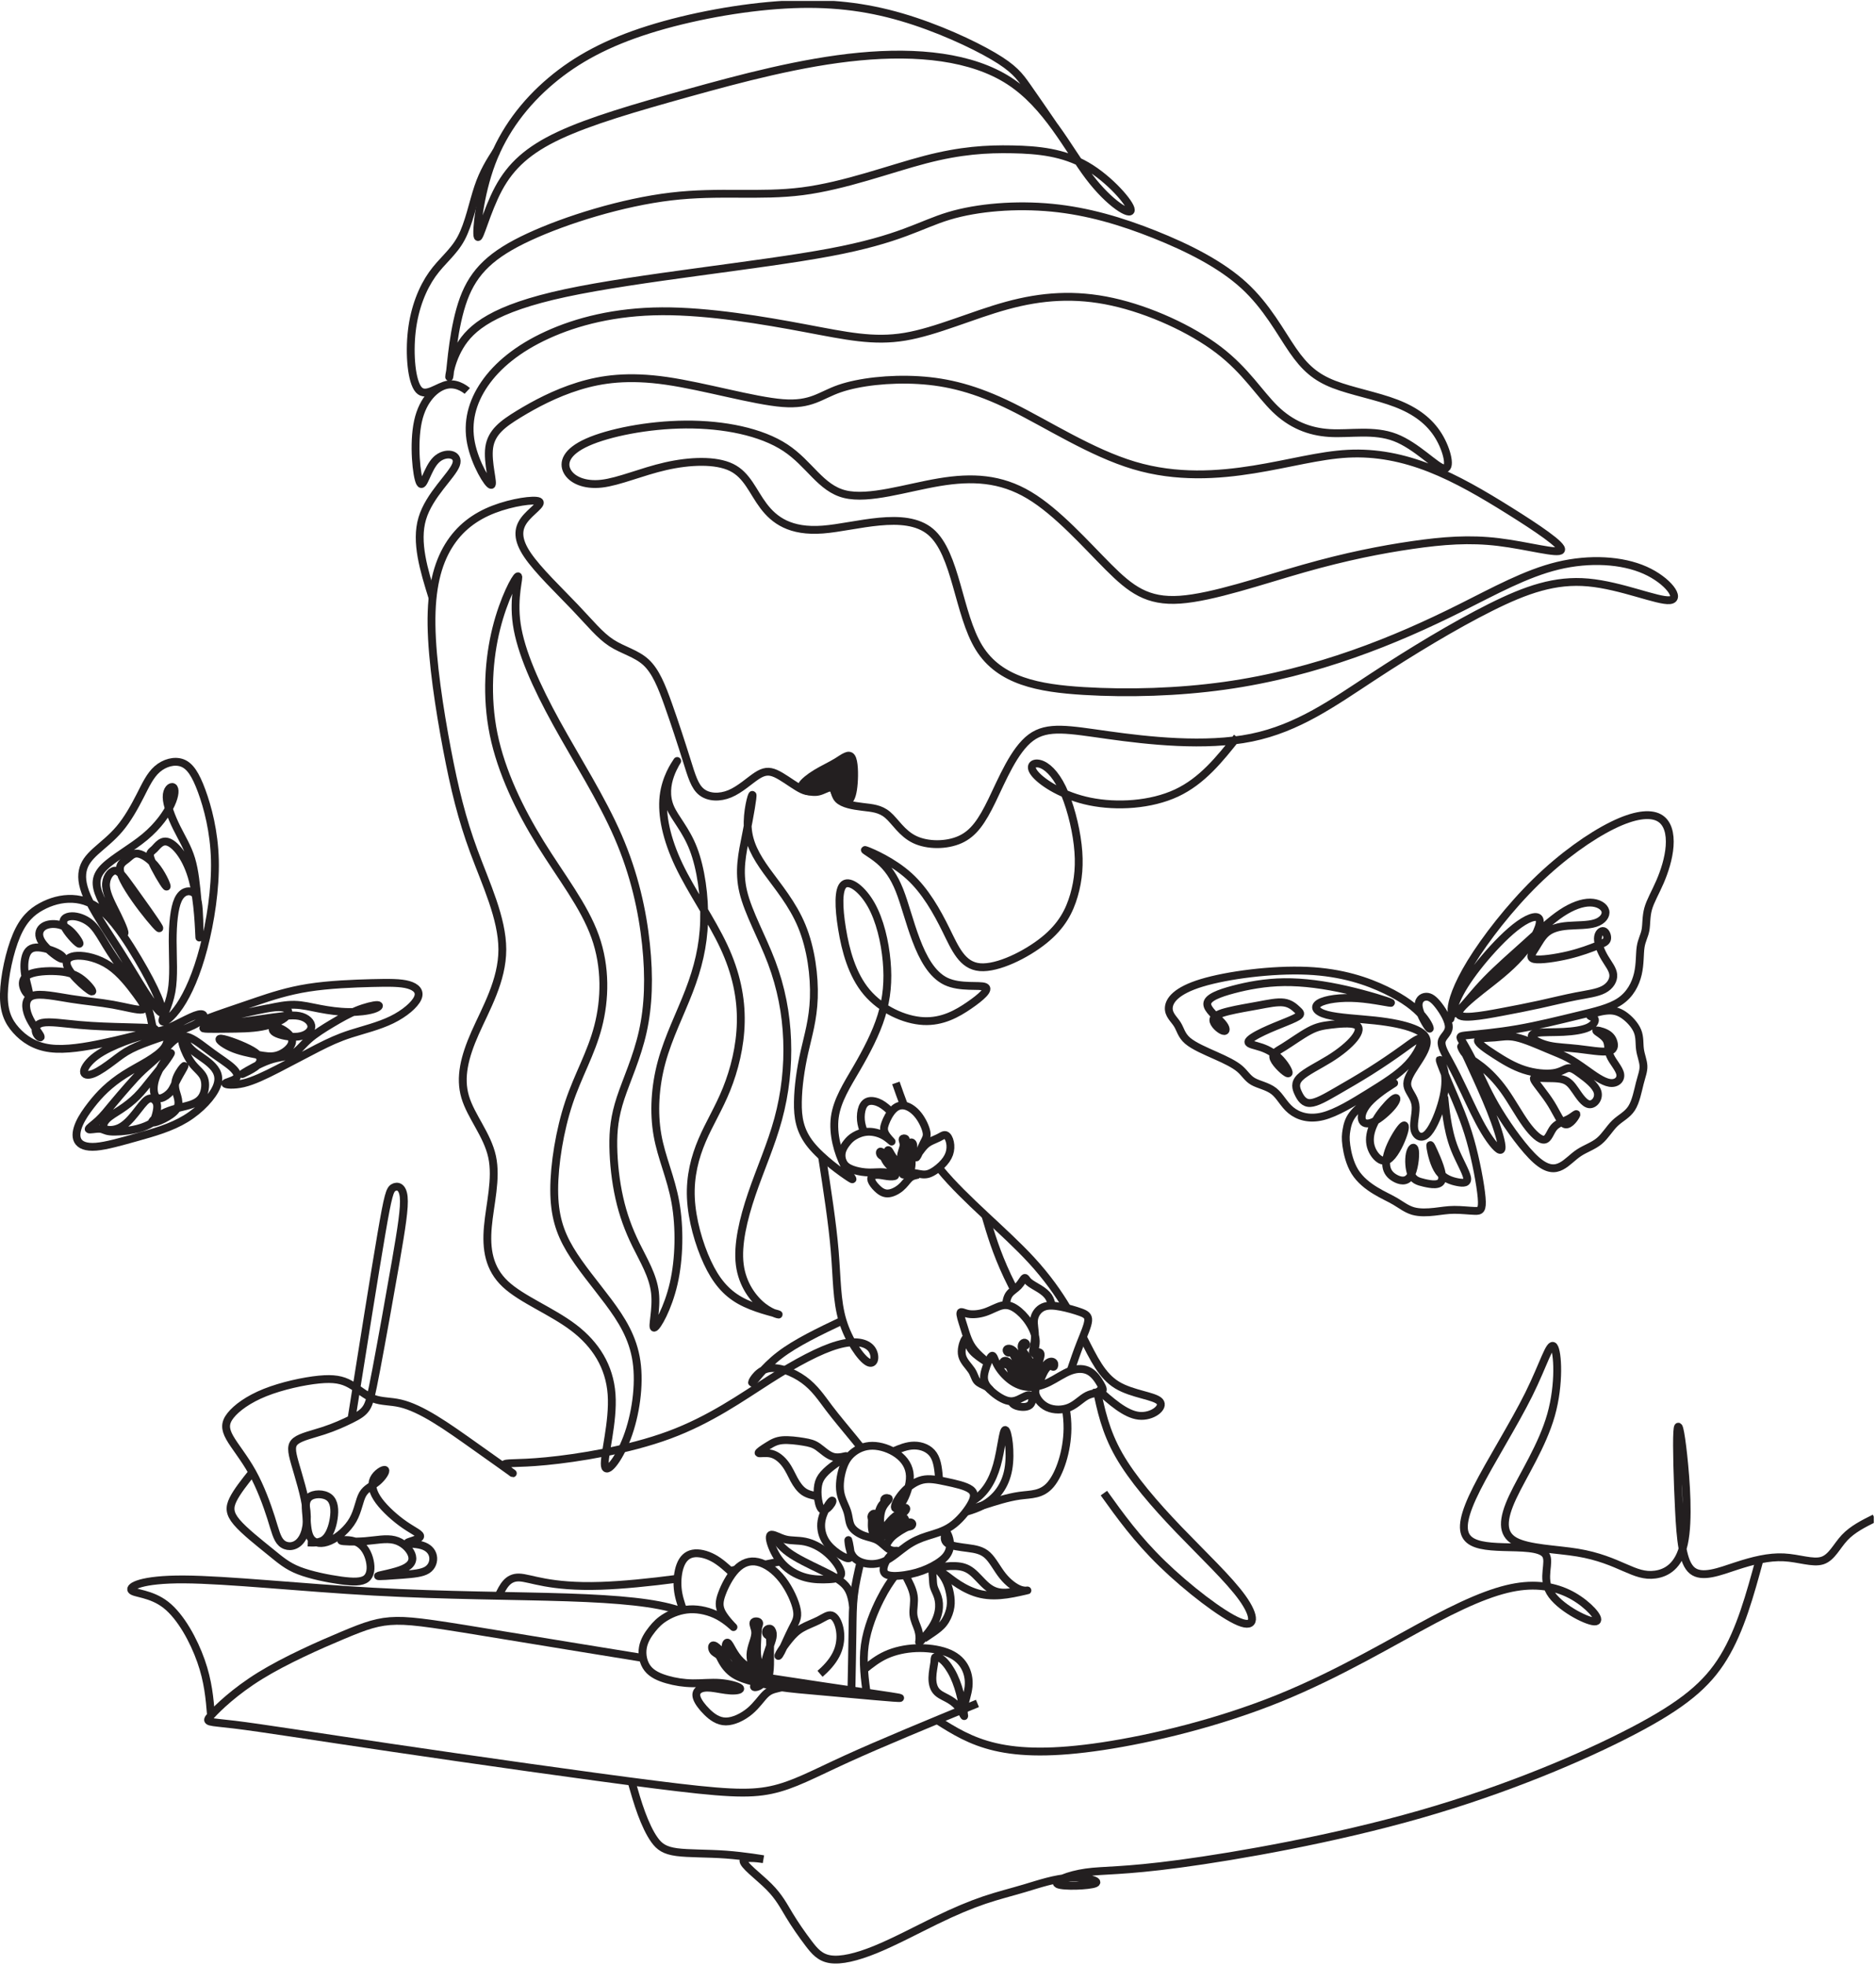 <svg xmlns="http://www.w3.org/2000/svg" xmlns:xlink="http://www.w3.org/1999/xlink" width="1031" zoomAndPan="magnify" viewBox="0 0 773.25 810" height="1080" preserveAspectRatio="xMidYMid meet" version="1.0"><defs><clipPath id="05873d1b09"><path d="M 72 0.391 L 772.344 0.391 L 772.344 711 L 72 711 Z M 72 0.391 " clip-rule="nonzero"/></clipPath><clipPath id="f0e9ed2283"><path d="M 64 0.391 L 309 0.391 L 309 352 L 64 352 Z M 64 0.391 " clip-rule="nonzero"/></clipPath><clipPath id="7529bf64ad"><path d="M 0 546 L 507 546 L 507 809.605 L 0 809.605 Z M 0 546 " clip-rule="nonzero"/></clipPath><clipPath id="ba44de2b4e"><path d="M 281 450 L 772.344 450 L 772.344 809.605 L 281 809.605 Z M 281 450 " clip-rule="nonzero"/></clipPath><clipPath id="824ac3dd35"><path d="M 155 538 L 772.344 538 L 772.344 809.605 L 155 809.605 Z M 155 538 " clip-rule="nonzero"/></clipPath><clipPath id="fb7f5532c4"><path d="M 159 538 L 451 538 L 451 809.605 L 159 809.605 Z M 159 538 " clip-rule="nonzero"/></clipPath><clipPath id="28a5f9cae1"><path d="M 251 574 L 504 574 L 504 809.605 L 251 809.605 Z M 251 574 " clip-rule="nonzero"/></clipPath></defs><g clip-path="url(#05873d1b09)"><path stroke-linecap="butt" transform="matrix(0.228, 0, 0, -0.228, -0.749, 811.201)" fill="none" stroke-linejoin="miter" d="M 2239.692 2225.747 C 2208.133 2186.048 2176.556 2146.401 2130.118 2124.768 C 2083.68 2103.117 2022.347 2099.497 1973.678 2109.413 C 1924.957 2119.329 1888.902 2142.781 1875.396 2158.119 C 1861.839 2173.439 1870.866 2180.662 1883.05 2177.505 C 1895.2 2174.331 1910.542 2160.812 1923.636 2133.792 C 1936.678 2106.72 1947.541 2066.129 1951.557 2031.405 C 1955.624 1996.716 1952.93 1967.86 1944.813 1939.878 C 1936.678 1911.949 1923.173 1884.877 1890.704 1858.748 C 1858.235 1832.586 1806.837 1807.349 1774.849 1810.043 C 1742.809 1812.736 1730.196 1843.394 1713.515 1877.225 C 1696.835 1911.057 1676.087 1948.01 1646.793 1974.602 C 1617.465 2001.211 1579.607 2017.457 1569.688 2021.06 C 1559.769 2024.646 1577.805 2015.622 1592.701 2003.012 C 1607.58 1990.385 1619.301 1974.139 1629.22 1949.383 C 1639.105 1924.575 1647.222 1891.207 1659.406 1859.177 C 1671.556 1827.181 1687.808 1796.524 1713.515 1784.343 C 1739.223 1772.18 1774.369 1778.476 1783.859 1774.41 C 1793.314 1770.344 1777.114 1755.933 1755.423 1741.059 C 1733.783 1726.167 1706.754 1710.864 1672.466 1712.649 C 1638.195 1714.45 1596.751 1733.39 1570.152 1764.957 C 1543.552 1796.524 1531.797 1840.7 1525.516 1879.49 C 1519.183 1918.245 1518.274 1951.596 1529.102 1959.728 C 1539.914 1967.86 1562.463 1950.704 1578.234 1922.774 C 1594.023 1894.81 1603.049 1856.055 1606.207 1820.851 C 1609.382 1785.698 1606.636 1754.149 1596.717 1722.153 C 1586.832 1690.123 1569.688 1657.664 1552.115 1627.418 C 1534.525 1597.224 1516.489 1569.294 1512.422 1538.636 C 1508.354 1507.962 1518.274 1474.611 1529.102 1452.977 C 1539.914 1431.326 1551.635 1421.41 1539.021 1429.491 C 1526.408 1437.622 1489.409 1463.785 1469.141 1489.021 C 1448.874 1514.258 1445.236 1538.636 1445.699 1566.566 C 1446.128 1594.53 1450.659 1626.097 1457.42 1656.291 C 1464.182 1686.486 1473.209 1715.359 1474.53 1754.612 C 1475.903 1793.83 1469.605 1843.394 1452.89 1883.985 C 1436.209 1924.575 1409.18 1956.125 1389.342 1983.626 C 1369.487 2011.127 1356.873 2034.562 1355.072 2062.612 C 1353.287 2090.627 1362.296 2123.241 1363.635 2121.439 C 1365.008 2119.655 1358.675 2083.439 1351.914 2049.539 C 1345.152 2015.622 1337.928 1984.055 1346.954 1946.209 C 1355.981 1908.329 1381.208 1864.135 1398.352 1818.586 C 1415.461 1773.089 1424.488 1726.167 1426.29 1678.405 C 1428.126 1630.592 1422.703 1581.921 1410.073 1535.462 C 1397.459 1489.021 1377.621 1444.845 1362.296 1399.759 C 1346.954 1354.656 1336.126 1308.679 1340.622 1272.617 C 1345.152 1236.521 1365.008 1210.393 1383.01 1196.41 C 1401.063 1182.428 1417.298 1180.627 1408.717 1183.321 C 1400.154 1186.048 1366.793 1193.237 1341.085 1207.699 C 1315.395 1222.11 1297.342 1243.744 1282.034 1276.649 C 1266.726 1309.571 1254.061 1353.747 1252.259 1393 C 1250.475 1432.218 1259.484 1466.479 1272.578 1497.153 C 1285.621 1527.811 1302.782 1554.849 1316.751 1589.572 C 1330.737 1624.296 1341.566 1666.636 1342.458 1710.384 C 1343.368 1754.149 1334.341 1799.217 1311.791 1847.46 C 1289.259 1895.702 1253.169 1947.101 1230.619 1994.451 C 1208.087 2041.802 1199.06 2085.086 1202.853 2118.626 C 1206.594 2152.183 1223.171 2176.012 1226.758 2181.451 C 1230.345 2186.838 1221.009 2173.833 1215.003 2156.952 C 1208.979 2140.071 1206.285 2119.329 1214.848 2099.068 C 1223.446 2078.755 1243.25 2058.94 1256.79 2023.754 C 1270.313 1988.601 1277.538 1938.094 1276.165 1893.009 C 1274.809 1847.923 1264.89 1808.241 1249.102 1767.222 C 1233.365 1726.167 1211.725 1683.792 1199.523 1639.136 C 1187.339 1594.53 1184.645 1547.66 1191.869 1506.606 C 1199.06 1465.587 1216.204 1430.383 1224.338 1384.885 C 1232.421 1339.336 1231.529 1283.442 1221.163 1238.357 C 1210.781 1193.237 1190.943 1158.976 1185.983 1158.547 C 1181.058 1158.084 1190.943 1191.452 1187.339 1222.11 C 1183.752 1252.768 1166.608 1280.697 1153.085 1308.198 C 1139.528 1335.751 1129.643 1362.771 1122.899 1393 C 1116.086 1423.211 1112.499 1456.563 1112.036 1485.865 C 1111.607 1515.201 1114.301 1540.438 1125.113 1573.36 C 1135.941 1606.248 1154.887 1646.839 1165.235 1693.28 C 1175.618 1739.721 1177.42 1791.995 1171.087 1851.526 C 1164.806 1911.057 1150.391 1977.776 1120.617 2046.297 C 1090.859 2114.852 1045.777 2185.156 1009.258 2251.447 C 972.739 2317.737 944.767 2379.962 937.508 2429.851 C 930.197 2479.723 943.6 2517.312 939.533 2516.402 C 935.465 2515.51 913.98 2476.138 900.508 2422.182 C 887.071 2368.21 881.648 2299.689 895.617 2231.168 C 909.604 2162.614 942.965 2094.11 980.393 2033.67 C 1017.804 1973.247 1059.3 1920.973 1079.138 1865.508 C 1098.976 1810.043 1097.192 1751.438 1084.527 1702.733 C 1071.913 1654.027 1048.471 1615.272 1031.791 1565.228 C 1015.11 1515.201 1005.191 1453.869 1005.191 1407.857 C 1005.191 1361.879 1015.11 1331.204 1033.593 1300.118 C 1052.109 1268.98 1079.138 1237.43 1103.044 1205.434 C 1126.915 1173.404 1147.662 1140.945 1153.978 1097.661 C 1160.276 1054.377 1152.193 1000.267 1136.834 959.693 C 1121.526 919.137 1098.976 892.065 1096.711 909.221 C 1094.446 926.325 1112.499 987.657 1108.913 1038.164 C 1105.275 1088.637 1080.031 1128.319 1040.354 1158.547 C 1000.695 1188.742 946.603 1209.5 916.829 1237.43 C 887.071 1265.394 881.648 1300.547 885.269 1341.138 C 888.873 1381.711 901.486 1427.689 892.923 1467.388 C 884.377 1507.069 854.602 1540.438 844.22 1575.59 C 833.872 1610.743 842.899 1647.731 862.273 1691.444 C 881.648 1735.191 911.406 1785.698 911.406 1842.038 C 911.406 1898.396 881.648 1960.62 860.008 2019.259 C 838.351 2077.846 824.845 2132.848 811.322 2204.096 C 797.816 2275.345 784.259 2362.806 783.367 2428.633 C 782.457 2494.46 794.178 2538.637 814.016 2571.095 C 833.872 2603.554 861.793 2624.33 895.617 2637.386 C 929.459 2650.476 969.136 2655.897 977.459 2651.831 C 985.816 2647.765 962.82 2634.212 950.859 2618 C 938.898 2601.753 938.005 2582.813 956.951 2554.883 C 975.897 2526.919 1014.681 2489.965 1042.619 2460.629 C 1070.592 2431.326 1087.702 2409.693 1108.432 2396.174 C 1129.18 2382.655 1153.549 2377.234 1171.139 2361.021 C 1188.712 2344.758 1199.523 2317.737 1211.244 2284.798 C 1222.965 2251.876 1235.579 2213.12 1244.606 2184.264 C 1253.632 2155.391 1259.021 2136.451 1271.686 2126.569 C 1284.299 2116.636 1304.137 2115.744 1322.62 2123.395 C 1341.085 2131.047 1358.246 2147.31 1371.323 2155.854 C 1384.383 2164.415 1393.392 2165.307 1405.594 2159.92 C 1417.727 2154.499 1433.086 2142.781 1445.047 2135.593 C 1456.957 2128.353 1465.555 2125.625 1476.606 2129.022 C 1487.624 2132.419 1501.164 2141.872 1506.793 2139.419 C 1512.422 2136.914 1510.191 2122.503 1518.514 2113.719 C 1526.871 2104.884 1545.783 2101.762 1562.704 2099.72 C 1579.607 2097.696 1594.486 2096.803 1608.009 2085.275 C 1621.532 2073.797 1633.716 2051.718 1656.952 2040.669 C 1680.154 2029.604 1714.408 2029.604 1738.982 2040.669 C 1763.557 2051.718 1778.436 2073.797 1796.712 2111.437 C 1814.955 2149.095 1836.595 2202.312 1866.833 2224.838 C 1897.036 2247.381 1935.786 2239.266 2007.039 2229.367 C 2078.275 2219.417 2181.945 2207.699 2265.863 2224.838 C 2349.694 2241.994 2413.705 2287.972 2484.495 2334.413 C 2555.267 2380.854 2632.853 2427.741 2697.773 2460.2 C 2762.693 2492.659 2815.001 2510.707 2874.498 2505.268 C 2934.03 2499.881 3000.735 2471.008 3021.946 2473.29 C 3043.123 2475.554 3018.789 2508.905 2977.31 2527.382 C 2935.815 2545.859 2877.227 2549.445 2819.497 2535.514 C 2761.801 2521.515 2704.964 2489.965 2644.574 2459.771 C 2584.132 2429.525 2520.121 2400.669 2449.332 2375.896 C 2378.559 2351.088 2301.008 2330.347 2217.142 2318.629 C 2133.276 2306.912 2043.129 2304.218 1962.386 2309.142 C 1881.711 2314.1 1810.476 2326.761 1773.047 2387.613 C 1735.619 2448.482 1731.998 2557.577 1685.594 2596.829 C 1639.139 2636.048 1549.85 2605.39 1490.781 2600.895 C 1431.713 2596.366 1402.848 2618 1383.473 2643.716 C 1364.098 2669.416 1354.179 2699.147 1325.778 2713.129 C 1297.376 2727.111 1250.475 2725.31 1206.765 2715.394 C 1163.004 2705.46 1122.418 2687.43 1090.859 2683.827 C 1059.3 2680.241 1036.75 2691.05 1028.633 2706.37 C 1020.55 2721.724 1026.831 2741.522 1065.152 2758.678 C 1103.473 2775.817 1173.833 2790.228 1242.821 2790.708 C 1311.791 2791.137 1379.406 2777.618 1423.167 2748.745 C 1466.876 2719.889 1486.714 2675.695 1530.475 2664.887 C 1574.219 2654.061 1641.833 2676.604 1701.365 2686.52 C 1760.863 2696.454 1812.26 2693.743 1863.675 2663.085 C 1915.072 2632.428 1966.453 2573.823 2007.039 2533.25 C 2047.625 2492.659 2077.382 2470.116 2136.451 2474.182 C 2195.502 2478.248 2283.865 2508.905 2360.077 2530.539 C 2436.255 2552.19 2500.266 2564.799 2556.211 2572.897 C 2612.105 2581.012 2659.881 2584.649 2712.188 2578.318 C 2764.495 2572.039 2821.281 2555.775 2825.349 2563.907 C 2829.416 2572.039 2780.747 2604.498 2732.456 2634.692 C 2684.25 2664.887 2636.439 2692.851 2588.199 2711.791 C 2539.96 2730.697 2491.291 2740.63 2439.876 2737.937 C 2388.479 2735.226 2334.37 2719.889 2269.878 2709.526 C 2205.421 2699.147 2130.582 2693.743 2053.477 2716.766 C 1976.372 2739.721 1897.036 2791.137 1832.116 2823.167 C 1767.195 2855.163 1716.673 2867.772 1663.903 2870.929 C 1611.167 2874.103 1556.165 2867.772 1521.019 2855.626 C 1485.822 2843.445 1470.514 2825.397 1418.207 2829.446 C 1365.9 2833.512 1276.645 2859.692 1208.087 2869.608 C 1139.562 2879.49 1091.752 2873.211 1049.381 2860.121 C 1006.993 2847.031 970.045 2827.233 941.18 2809.648 C 912.298 2792.029 891.602 2776.726 887.689 2749.225 C 883.793 2721.673 896.75 2681.991 891.361 2681.562 C 885.939 2681.099 862.153 2719.889 854.774 2757.306 C 847.378 2794.774 856.404 2830.819 879.417 2864.187 C 902.379 2897.538 939.378 2928.196 992.578 2952.54 C 1045.777 2976.918 1115.194 2994.915 1199.969 2995.395 C 1284.728 2995.824 1384.846 2978.702 1459.222 2964.72 C 1533.633 2950.738 1582.302 2939.93 1639.139 2949.383 C 1695.942 2958.87 1760.863 2988.636 1823.518 3005.74 C 1886.208 3022.896 1946.597 3027.391 2014.264 3012.534 C 2081.878 2997.66 2156.718 2963.365 2206.331 2925.502 C 2255.943 2887.622 2280.278 2846.139 2308.679 2818.638 C 2337.064 2791.137 2369.533 2777.618 2406.961 2775.354 C 2444.372 2773.123 2486.76 2782.113 2525.544 2767.222 C 2564.294 2752.348 2599.491 2713.592 2613.478 2711.328 C 2627.43 2709.063 2620.239 2743.358 2603.988 2769.967 C 2587.736 2796.558 2562.492 2815.516 2527.346 2829.017 C 2492.183 2842.536 2447.101 2850.668 2414.615 2863.278 C 2382.146 2875.904 2362.308 2893.043 2340.239 2925.039 C 2318.118 2957.069 2293.784 3003.939 2251.876 3042.265 C 2209.917 3080.591 2150.385 3110.357 2090.476 3134.255 C 2030.464 3158.119 1970.074 3176.167 1905.153 3182.497 C 1840.199 3188.794 1770.782 3183.407 1718.475 3167.623 C 1666.168 3151.84 1631.022 3125.66 1503.395 3101.796 C 1375.819 3077.898 1155.78 3056.247 1025.51 3028.283 C 895.188 3000.353 854.602 2966.093 834.335 2931.798 C 814.016 2897.538 814.016 2863.278 816.282 2880.862 C 818.547 2898.43 823.043 2967.894 841.526 3017.938 C 860.042 3067.965 892.494 3098.639 959.645 3129.726 C 1026.831 3160.864 1128.751 3192.414 1216.204 3202.776 C 1303.674 3213.172 1376.712 3202.347 1453.834 3212.263 C 1530.904 3222.179 1612.076 3252.819 1676.087 3269.495 C 1740.115 3286.17 1786.999 3288.898 1833.437 3288.006 C 1879.875 3287.114 1925.901 3282.585 1967.809 3258.241 C 2009.733 3233.914 2047.625 3189.72 2047.625 3178.431 C 2047.625 3167.143 2009.733 3188.794 1971.876 3238.872 C 1933.984 3288.898 1896.127 3367.352 1828.049 3411.529 C 1759.953 3455.705 1661.672 3465.621 1557.075 3455.705 C 1452.461 3445.789 1341.566 3416.058 1245.978 3389.449 C 1150.391 3362.857 1070.111 3339.371 1014.218 3313.242 C 958.324 3287.114 926.765 3258.241 904.644 3217.221 C 882.575 3176.167 869.927 3122.966 866.804 3130.189 C 863.629 3137.429 869.927 3205.04 892.031 3263.628 C 914.134 3322.266 951.992 3371.881 998.91 3411.529 C 1045.777 3451.21 1101.688 3480.976 1176.098 3504.411 C 1250.475 3527.846 1343.368 3545.002 1422.703 3549.496 C 1502.073 3554.026 1567.886 3545.894 1632.807 3526.954 C 1697.727 3508.013 1761.755 3478.282 1798.875 3456.477 C 1835.977 3434.723 1846.171 3420.982 1859.848 3401.561 C 1873.508 3382.192 1890.669 3357.144 1907.813 3332.148 " stroke="#231f20" stroke-width="14.173" stroke-opacity="1" stroke-miterlimit="22.926"/></g><g clip-path="url(#f0e9ed2283)"><path stroke-linecap="butt" transform="matrix(0.228, 0, 0, -0.228, -0.749, 811.201)" fill="none" stroke-linejoin="miter" d="M 785.272 2477.218 C 769.603 2527.777 753.953 2578.284 766.686 2620.933 C 779.368 2663.6 820.469 2698.358 827.694 2718.207 C 834.884 2738.04 808.25 2742.963 791.758 2726.923 C 775.267 2710.899 768.951 2673.911 762.619 2685.199 C 756.321 2696.454 750.005 2755.985 758.946 2796.644 C 767.887 2837.269 792.102 2859.057 812.111 2862.574 C 832.156 2866.091 848.013 2851.371 848.013 2851.371 C 848.013 2851.371 832.156 2866.091 813.484 2863.055 C 794.813 2859.966 773.327 2839.071 760.319 2853.43 C 747.311 2867.772 742.815 2917.387 747.775 2959.762 C 752.734 3002.155 767.149 3037.307 784.722 3062.114 C 802.313 3086.922 823.043 3101.333 837.029 3127.496 C 851.016 3153.641 858.206 3191.521 867.731 3219.64 C 877.221 3247.81 888.976 3266.218 900.783 3284.644 " stroke="#231f20" stroke-width="14.173" stroke-opacity="1" stroke-miterlimit="22.926"/></g><path stroke-linecap="butt" transform="matrix(0.228, 0, 0, -0.228, -0.749, 811.201)" fill="none" stroke-linejoin="miter" d="M 1622.888 1600.861 C 1627.658 1587.273 1632.429 1573.634 1637.698 1559.961 M 1671.488 1489.296 C 1672.14 1488.164 1672.809 1487.066 1673.513 1485.985 M 1700.421 1447.813 C 1701.485 1446.526 1702.532 1445.24 1703.596 1443.953 C 1748.198 1389.843 1819.451 1333.04 1867.691 1280.749 C 1896.127 1249.885 1916.6 1220.617 1932.663 1193.751 M 1960.978 1141.529 C 1980.851 1102.19 1995.318 1071.516 2022.81 1054.84 C 2050.319 1038.164 2090.905 1035.471 2099.88 1025.075 C 2108.907 1014.729 2086.375 996.681 2062.023 999.375 C 2037.689 1002.103 2011.518 1025.555 1985.399 1048.99 " stroke="#231f20" stroke-width="14.173" stroke-opacity="1" stroke-miterlimit="22.926"/><path stroke-linecap="butt" transform="matrix(0.228, 0, 0, -0.228, -0.749, 811.201)" fill="none" stroke-linejoin="miter" d="M 1985.399 1048.99 C 1993.516 1010.2 2001.599 971.445 2025.985 928.59 C 2050.319 885.786 2090.905 838.864 2134.614 793.367 C 2178.358 747.818 2225.242 703.624 2249.148 670.273 C 2273.053 636.871 2273.945 614.328 2243.279 626.989 C 2212.612 639.616 2150.385 687.378 2104.411 732.035 C 2058.436 776.64 2028.679 818.123 1998.904 859.606 " stroke="#231f20" stroke-width="14.173" stroke-opacity="1" stroke-miterlimit="22.926"/><path stroke-linecap="butt" transform="matrix(0.228, 0, 0, -0.228, -0.749, 811.201)" fill="none" stroke-linejoin="miter" d="M 1489.409 1467.817 C 1498.744 1407.582 1508.08 1347.297 1512.267 1297.339 C 1516.489 1247.381 1515.579 1207.699 1526.408 1171.603 C 1537.219 1135.541 1559.769 1103.082 1572.383 1096.323 C 1584.996 1089.564 1587.69 1108.521 1578.715 1120.238 C 1569.688 1131.956 1548.94 1136.451 1517.381 1127.427 C 1485.822 1118.437 1443.434 1095.894 1393.821 1064.344 C 1344.26 1032.726 1287.422 992.187 1213.046 964.686 C 1138.636 937.185 1046.687 922.74 990.776 917.335 C 934.848 911.914 914.992 915.5 914.992 910.593 C 914.992 905.584 934.848 892.065 929.459 896.131 C 924.019 900.197 893.352 921.83 865.431 941.68 C 837.458 961.529 812.232 979.577 789.219 993.508 C 766.206 1007.507 745.475 1017.423 727.233 1021.712 C 708.99 1025.984 693.202 1024.646 678.512 1030.273 C 663.874 1035.9 650.351 1048.561 636.124 1056.453 C 621.949 1064.344 607.071 1067.467 579.802 1064.773 C 552.498 1062.063 512.856 1053.485 482.43 1041.321 C 451.952 1029.14 430.775 1013.357 420.203 1000.078 C 409.615 986.765 409.615 975.94 418.402 960.157 C 427.188 944.373 444.761 923.632 459.417 897.263 C 474.055 870.894 485.776 838.864 493.241 815.429 C 500.672 791.994 503.83 777.103 512.153 769.452 C 520.51 761.766 534.016 761.32 543.952 770.824 C 553.871 780.277 560.204 799.646 557.458 827.147 C 554.764 854.648 543.043 890.281 536.521 913.287 C 529.966 936.293 528.627 946.638 538.323 954.066 C 548.002 961.529 568.75 966.024 588.125 972.337 C 607.534 978.633 625.553 986.765 638.63 993.319 C 651.724 999.838 659.807 1004.796 665.47 1013.357 C 671.099 1021.918 674.256 1034.099 683.472 1082.804 C 692.739 1131.493 708.047 1216.723 718.669 1277.815 C 729.258 1338.907 735.11 1375.861 733.085 1395.041 C 731.06 1414.187 721.141 1415.543 714.602 1411.717 C 708.047 1407.891 704.923 1398.867 692.808 1328.236 C 680.709 1257.657 659.687 1125.471 638.63 993.319 " stroke="#231f20" stroke-width="14.173" stroke-opacity="1" stroke-miterlimit="22.926"/><g clip-path="url(#7529bf64ad)"><path stroke-linecap="butt" transform="matrix(0.228, 0, 0, -0.228, -0.749, 811.201)" fill="none" stroke-linejoin="miter" d="M 1770.319 479.534 C 1682.848 443.472 1595.344 407.376 1534.062 379.447 C 1472.728 351.482 1437.582 331.633 1396.996 323.089 C 1356.41 314.529 1310.435 317.222 1185.983 333.006 C 1061.531 348.789 858.635 377.662 712.114 399.296 C 565.592 420.93 475.394 435.358 427.188 441.208 C 378.948 447.075 372.616 444.382 384.766 457.883 C 396.95 471.402 427.617 501.168 473.592 529.578 C 519.618 557.971 580.9 585.043 622.859 602.611 C 664.766 620.195 687.299 628.327 720.231 628.79 C 753.163 629.219 796.443 622.031 919.969 601.718 C 985.971 590.893 1074.917 576.293 1165.75 561.642 M 1324.679 536.251 C 1348.55 532.494 1371.598 528.874 1393.392 525.512 C 1539.45 502.969 1627.813 491.252 1630.541 489.45 C 1633.236 487.649 1550.279 495.781 1488.945 501.168 C 1427.663 506.606 1387.969 509.3 1360.477 524.174 C 1354.54 527.382 1349.134 531.173 1344.26 535.359 M 1233.09 646.838 C 1231.838 647.302 1230.551 647.731 1229.263 648.159 C 1188.677 661.678 1123.757 668.009 1028.633 671.165 C 933.475 674.305 808.164 674.305 678.324 681.528 C 548.431 688.75 414.094 703.161 336.097 703.624 C 258.083 704.07 236.442 690.552 240.939 684.221 C 245.469 677.925 276.136 678.834 303.165 657.612 C 330.228 636.442 353.67 593.158 366.678 556.169 C 379.686 519.216 382.226 488.558 384.766 457.883 " stroke="#231f20" stroke-width="14.173" stroke-opacity="1" stroke-miterlimit="22.926"/></g><path stroke-linecap="butt" transform="matrix(0.228, 0, 0, -0.228, -0.749, 811.201)" fill="none" stroke-linejoin="miter" d="M 459.417 897.263 C 445.516 879.764 431.598 862.265 424.648 848.094 C 417.698 833.906 417.698 823.081 431.204 807.109 C 444.727 791.085 471.79 769.881 491.165 754.097 C 510.591 738.314 522.312 727.969 543.712 719.614 C 565.112 711.293 596.242 704.963 619.221 701.789 C 642.234 698.666 657.112 698.666 665.23 704.963 C 673.364 711.293 674.685 723.903 671.751 737.233 C 668.833 750.512 661.609 764.494 648.978 770.584 C 636.365 776.64 618.328 774.839 620.165 773.518 C 621.949 772.145 643.589 771.253 663.445 772.814 C 683.249 774.41 701.285 778.476 716.164 774.839 C 731.06 771.253 742.781 759.964 747.071 749.602 C 751.327 739.223 748.204 729.77 732.415 722.77 C 716.644 715.788 688.243 711.293 686.647 709.921 C 685.085 708.6 710.312 710.384 730.579 711.945 C 750.898 713.558 766.206 714.879 775.473 720.746 C 784.688 726.596 787.846 736.993 786.061 745.776 C 784.259 754.577 777.498 761.8 765.982 765.163 C 754.485 768.56 738.284 768.079 739.606 769.881 C 740.979 771.682 759.925 775.748 762.619 780.5 C 765.313 785.235 751.79 790.622 735.35 801.911 C 718.875 813.165 699.5 830.321 688.208 845.658 C 676.951 860.978 673.793 874.497 678.753 885.082 C 683.712 895.702 696.789 903.353 699.5 901.329 C 702.195 899.305 694.524 887.57 685.274 879.918 C 676.058 872.233 665.23 868.63 658.914 857.581 C 652.616 846.567 650.78 828.039 641.324 811.363 C 631.868 794.688 614.725 779.797 599.846 773.277 C 584.967 766.758 572.337 768.56 565.747 777.103 C 559.174 785.664 558.625 800.984 557.303 815.79 C 555.982 830.544 553.82 844.766 561.988 851.989 C 570.157 859.211 588.588 859.417 598.284 851.834 C 607.963 844.303 608.873 828.948 606.607 813.868 C 604.376 798.754 598.953 783.863 590.579 776.64 C 582.273 769.452 570.981 769.881 559.723 770.344 " stroke="#231f20" stroke-width="14.173" stroke-opacity="1" stroke-miterlimit="22.926"/><path stroke-linecap="butt" transform="matrix(0.228, 0, 0, -0.228, -0.749, 811.201)" fill="none" stroke-linejoin="miter" d="M 904.61 674.031 C 912.727 690.826 920.861 707.57 941.523 707.107 C 962.185 706.644 995.392 688.905 1089.641 692.079 C 1128.082 693.365 1176.716 698.083 1228.234 704.928 M 1323.015 719.253 C 1326.447 719.837 1329.913 720.437 1333.363 721.021 M 1385.893 730.542 C 1395.503 732.378 1404.993 734.265 1414.26 736.135 M 1495.192 754.337 C 1499.877 755.504 1504.459 756.636 1508.989 757.82 M 1537.854 765.506 C 1538.198 765.626 1538.558 765.712 1538.953 765.815 M 1581.015 778.012 C 1602.843 784.617 1621.909 790.776 1638.95 796.129 M 1749.262 825.706 C 1760.125 828.742 1769.769 832.156 1778.436 836.634 C 1803.68 849.69 1820.789 872.233 1826.212 902.89 C 1831.601 933.548 1825.32 972.337 1820.789 973.675 C 1816.293 975.031 1813.599 938.986 1805.465 910.113 C 1797.347 881.257 1783.824 859.606 1763.591 846.79 C 1762.888 846.362 1762.219 845.933 1761.515 845.504 " stroke="#231f20" stroke-width="14.173" stroke-opacity="1" stroke-miterlimit="22.926"/><path stroke-linecap="butt" transform="matrix(0.228, 0, 0, -0.228, -0.749, 811.201)" fill="none" stroke-linejoin="miter" d="M 1784.648 1361.364 C 1794.293 1328.477 1803.937 1295.589 1824.531 1251.635 C 1828.203 1243.829 1832.219 1235.629 1836.492 1227.188 M 1902.339 1097.112 C 1903.678 1094.11 1904.999 1091.125 1906.252 1088.157 M 1930.071 1012.379 C 1932.182 1000.113 1933.195 988.001 1933.092 975.94 C 1932.611 935.349 1919.105 894.81 1902.854 875.389 C 1886.637 856.02 1867.691 857.804 1846.48 854.888 C 1825.32 851.954 1801.878 844.303 1778.985 837.063 C 1769.89 834.215 1760.897 831.453 1751.802 829.137 M 1637.028 847.648 C 1634.574 849.45 1632.189 851.371 1629.924 853.361 M 1560.232 941.371 C 1556.217 946.449 1552.15 951.527 1548.014 956.571 C 1532.26 975.94 1516.008 994.88 1502.039 1013.357 C 1488.053 1031.868 1476.332 1049.882 1456.476 1064.344 C 1436.638 1078.755 1408.717 1089.564 1389.617 1084.262 C 1370.465 1078.91 1360.203 1057.413 1363.36 1059.266 C 1366.518 1061.05 1383.078 1086.132 1412.493 1108.71 C 1441.907 1131.372 1484.14 1151.479 1526.408 1171.603 " stroke="#231f20" stroke-width="14.173" stroke-opacity="1" stroke-miterlimit="22.926"/><g clip-path="url(#ba44de2b4e)"><path stroke-linecap="butt" transform="matrix(0.228, 0, 0, -0.228, -0.749, 811.201)" fill="none" stroke-linejoin="miter" d="M 1697.384 449.408 C 1727.536 430.348 1757.688 411.322 1802.547 400.891 C 1847.389 390.461 1906.921 388.676 1996.639 402.23 C 2086.375 415.748 2206.296 444.605 2315.389 488.781 C 2424.534 532.975 2522.816 592.454 2596.282 631.244 C 2669.8 670.033 2718.469 688.047 2759.055 691.684 C 2799.641 695.27 2832.11 684.461 2857.337 667.305 C 2882.615 650.201 2900.617 626.766 2885.31 627.658 C 2869.968 628.55 2821.281 653.787 2805.51 680.395 C 2789.722 706.987 2806.832 734.968 2797.376 748.47 C 2787.937 761.989 2751.831 761.097 2721.164 762.023 C 2690.548 762.898 2665.27 765.626 2654.922 780.037 C 2644.539 794.499 2649.07 820.628 2672.975 867.961 C 2696.829 915.311 2740.109 983.832 2767.19 1038.405 C 2794.218 1092.96 2805.047 1133.517 2812.272 1124.493 C 2819.497 1115.503 2823.083 1056.882 2807.312 1000.97 C 2791.524 945.077 2756.361 891.876 2737.844 852.195 C 2719.379 812.496 2717.577 786.367 2741.911 772.814 C 2766.297 759.295 2816.751 758.403 2855.072 752.107 C 2893.444 745.776 2919.563 734.059 2940.311 725.035 C 2961.059 716.011 2976.366 709.68 2995.776 712.425 C 3015.15 715.119 3038.592 726.836 3047.619 768.783 C 3056.646 810.712 3051.206 882.852 3046.281 928.401 C 3041.287 973.898 3036.791 992.856 3035.469 969.85 C 3034.096 946.878 3035.898 881.96 3038.592 828.742 C 3041.287 775.542 3044.925 734.059 3062.498 719.648 C 3080.071 705.203 3111.647 717.812 3141.834 727.728 C 3172.072 737.662 3200.936 744.884 3228 743.512 C 3255.114 742.191 3280.427 732.258 3297.571 737.662 C 3314.732 743.083 3323.638 763.824 3338.002 779.145 C 3352.418 794.499 3372.273 804.381 3392.111 814.297 " stroke="#231f20" stroke-width="14.173" stroke-opacity="1" stroke-miterlimit="22.926"/></g><g clip-path="url(#824ac3dd35)"><path stroke-linecap="butt" transform="matrix(0.228, 0, 0, -0.228, -0.749, 811.201)" fill="none" stroke-linejoin="miter" d="M 3184.256 739.497 C 3166.958 676.055 3149.693 612.612 3119.37 562.895 C 3089.098 513.125 3045.817 477.064 2955.19 429.731 C 2864.562 382.38 2726.604 323.759 2570.592 279.136 C 2414.615 234.496 2240.55 203.822 2136.399 189.84 C 2032.266 175.858 1998.012 178.585 1966.453 174.056 C 1934.876 169.578 1906.011 157.844 1915.467 152.886 C 1924.957 147.928 1972.734 149.729 1983.133 154.224 C 1993.482 158.753 1966.453 165.941 1938.48 164.603 C 1910.508 163.248 1881.677 153.315 1855.97 145.663 C 1830.28 138.012 1807.73 132.573 1782.469 124.03 C 1757.225 115.469 1729.252 103.751 1694.999 87.076 C 1660.745 70.383 1620.159 48.749 1585.905 34.767 C 1551.635 20.785 1523.679 14.455 1504.733 17.183 C 1485.788 19.876 1475.903 31.594 1464.611 46.485 C 1453.353 61.359 1440.705 79.373 1430.357 96.529 C 1419.958 113.633 1411.875 129.88 1393.169 148.597 C 1374.412 167.297 1345.118 188.519 1347.383 196.17 C 1349.649 203.822 1383.439 197.971 1383.439 197.971 C 1383.439 197.971 1349.649 203.822 1315.824 206.326 C 1282 208.797 1248.209 207.888 1226.569 210.821 C 1204.929 213.755 1195.422 220.514 1186.635 232.695 C 1177.849 244.841 1169.732 262.46 1162.884 280.937 C 1156.054 299.449 1150.477 318.903 1144.882 338.324 " stroke="#231f20" stroke-width="14.173" stroke-opacity="1" stroke-miterlimit="22.926"/></g><path fill="#231f20" d="M 345.461 329.828 C 346.492 330.691 348.082 331.457 349.219 330.566 C 350.348 329.68 351.035 327.137 351.328 323.293 C 351.613 319.461 351.516 314.32 350.387 312.684 C 349.254 311.035 347.105 312.887 344.426 314.531 C 341.762 316.168 338.578 317.609 335.785 319.309 C 332.992 321.016 330.582 322.98 329.953 324.234 C 329.32 325.48 330.461 326.016 331.91 326.449 C 333.34 326.887 335.074 327.223 336.852 326.816 C 338.621 326.406 340.426 325.242 341.527 325.152 C 342.641 325.055 343.059 326.039 343.504 327.012 C 343.949 327.988 344.426 328.957 345.461 329.828 " fill-opacity="1" fill-rule="evenodd"/><path stroke-linecap="butt" transform="matrix(0.228, 0, 0, -0.228, -0.749, 811.201)" fill="none" stroke-linejoin="miter" d="M 1520.985 2114.148 C 1525.516 2110.357 1532.5 2106.994 1537.494 2110.906 C 1542.454 2114.8 1545.474 2125.969 1546.761 2142.85 C 1548.014 2159.68 1547.585 2182.257 1542.625 2189.445 C 1537.648 2196.685 1528.21 2188.553 1516.437 2181.331 C 1504.733 2174.142 1490.747 2167.812 1478.477 2160.349 C 1466.207 2152.852 1455.618 2144.222 1452.855 2138.715 C 1450.075 2133.243 1455.086 2130.892 1461.453 2128.988 C 1467.734 2127.067 1475.354 2125.591 1483.162 2127.375 C 1490.936 2129.177 1498.864 2134.289 1503.704 2134.684 C 1508.595 2135.113 1510.431 2130.789 1512.387 2126.518 C 1514.344 2122.229 1516.437 2117.974 1520.985 2114.148 Z M 1520.985 2114.148 " stroke="#231f20" stroke-width="14.173" stroke-opacity="1" stroke-miterlimit="22.926"/><path stroke-linecap="round" transform="matrix(0.228, 0, 0, -0.228, -0.749, 811.201)" fill="none" stroke-linejoin="round" d="M 360.277 1931.438 C 357.892 1957.738 355.472 1984.055 349.019 2005.397 C 342.584 2026.756 332.064 2043.157 322.625 2062.269 C 313.17 2081.415 304.761 2103.237 304.538 2117.339 C 304.332 2131.407 312.312 2137.737 316.327 2135.198 C 320.309 2132.659 320.309 2121.336 312.535 2104.489 C 304.761 2087.694 289.178 2065.425 265.239 2045.473 C 241.282 2025.504 208.899 2007.85 192.115 1991.449 C 175.315 1975.082 174.028 1959.917 184.77 1935.898 C 195.513 1911.88 218.234 1878.992 225.579 1872.267 C 232.924 1865.542 224.927 1884.997 215.66 1903.903 C 206.411 1922.808 195.942 1941.165 194.964 1956.297 C 194.02 1971.411 202.618 1983.249 210.358 1984.381 C 218.132 1985.462 225.082 1975.854 242.037 1952.351 C 258.941 1928.83 285.815 1891.447 290.551 1882.492 C 295.271 1873.554 277.818 1893.094 260.348 1915.98 C 242.929 1938.866 225.511 1965.149 221.203 1980.384 C 216.913 1995.669 225.734 1999.838 232.461 2005.122 C 239.188 2010.355 243.822 2016.685 253.054 2015.193 C 262.304 2013.717 276.17 2004.488 287.531 1989.133 C 298.875 1973.796 307.695 1952.385 303.714 1955.936 C 299.681 1959.539 282.898 1988.087 277.028 2002.583 C 271.125 2017.114 276.17 2017.543 282.348 2023.599 C 288.509 2029.69 295.82 2041.441 309.068 2035.54 C 322.265 2029.655 341.486 2006.135 351.645 1967.225 C 361.804 1928.367 362.971 1874.068 363.589 1864.804 C 364.224 1855.54 364.344 1891.362 362.697 1913.235 C 361.049 1935.161 357.703 1943.121 350.461 1946.055 C 343.202 1949.023 332.064 1946.912 325.114 1931.764 C 318.198 1916.632 315.469 1888.479 315.469 1857.582 C 315.469 1826.718 318.198 1793.093 313.29 1765.935 C 308.365 1738.743 295.786 1718.053 296.952 1712.82 C 298.085 1707.536 312.964 1717.727 328.203 1740.27 C 343.39 1762.812 358.99 1797.69 371.363 1844.955 C 383.753 1892.271 393.003 1951.956 391.75 2003.63 C 390.463 2055.355 378.708 2099.068 367.811 2128.679 C 356.879 2158.325 346.754 2173.868 332.699 2179.1 C 318.627 2184.367 300.539 2179.341 287.531 2167.966 C 274.489 2156.643 266.526 2138.99 256.401 2119.226 C 246.327 2099.446 234.143 2077.623 219.642 2060.399 C 205.158 2043.157 188.323 2030.547 175.932 2019.225 C 163.508 2007.85 155.545 1997.78 152.816 1984.106 C 150.071 1970.433 152.61 1953.209 165.241 1928.007 C 177.82 1902.77 200.507 1869.574 219.024 1840.58 C 237.506 1811.57 251.802 1786.796 265.033 1766.175 C 278.247 1745.588 290.431 1729.221 294.807 1727.626 C 299.218 1726.047 295.854 1739.292 288.32 1757.151 C 280.735 1774.993 269.031 1797.502 252.625 1825.123 C 236.254 1852.778 215.231 1885.546 194.655 1905.515 C 174.028 1925.468 153.863 1932.622 134.094 1933.479 C 114.341 1934.303 95.035 1928.83 77.805 1919.377 C 60.541 1909.924 45.422 1896.491 33.049 1867.258 C 20.624 1838.041 10.98 1793.093 10.345 1761.56 C 9.693 1730.045 18.119 1711.945 32.191 1696.213 C 46.246 1680.43 66.016 1666.997 93.988 1663.445 C 121.909 1659.843 158.085 1666.139 189.181 1672.658 C 220.277 1679.177 246.327 1685.903 263.128 1690.552 C 279.963 1695.15 287.531 1697.689 281.439 1699.147 C 275.312 1700.622 255.594 1701.051 230.539 1701.686 C 205.552 1702.304 175.315 1703.127 147.153 1705.666 C 118.992 1708.171 92.924 1712.391 79.693 1709.458 C 66.445 1706.49 66.016 1696.402 69.173 1689.883 C 72.348 1683.398 79.058 1680.43 76.329 1686.091 C 73.601 1691.804 61.399 1706.095 54.964 1721.45 C 48.511 1736.838 47.808 1753.325 61.88 1758.352 C 75.935 1763.396 104.8 1756.997 131.88 1752.776 C 158.909 1748.522 184.135 1746.446 207.663 1742.225 C 231.208 1738.005 253.054 1731.726 260.708 1733.442 C 268.328 1735.157 261.721 1744.919 249.965 1760.891 C 238.159 1776.88 221.255 1799.063 201.211 1812.65 C 181.167 1826.289 158.051 1831.333 143.172 1830.698 C 128.242 1830.081 121.48 1823.75 124.226 1813.868 C 126.955 1804.021 139.139 1790.554 150.071 1780.466 C 161.019 1770.395 170.664 1763.67 170.269 1766.793 C 169.84 1769.966 159.338 1783.005 147.342 1790.982 C 135.346 1798.943 121.909 1801.911 105.126 1802.734 C 88.325 1803.592 68.126 1802.305 56.8 1797.313 C 45.422 1792.235 42.882 1783.4 45.233 1774.804 C 47.533 1766.175 54.689 1757.769 55.736 1761.131 C 56.766 1764.494 51.72 1779.642 49.215 1792.852 C 46.675 1806.097 46.675 1817.454 48.992 1827.113 C 51.326 1836.789 55.942 1844.766 68.126 1845.658 C 80.311 1846.516 100.046 1840.271 110.12 1834.215 C 120.193 1828.125 120.622 1822.155 112.23 1826.101 C 103.873 1830.081 86.609 1843.943 79.058 1855.506 C 71.49 1867.035 73.601 1876.282 79.693 1881.754 C 85.785 1887.227 95.859 1888.908 105.555 1887.656 C 115.199 1886.369 124.449 1882.183 133.287 1873.125 C 142.108 1864.101 150.5 1850.239 145.866 1852.538 C 141.25 1854.837 123.591 1873.365 118.992 1885.117 C 114.341 1896.869 122.767 1901.912 133.287 1902.153 C 143.79 1902.341 156.403 1897.726 165.859 1890.161 C 175.315 1882.612 181.596 1872.113 189.61 1858.868 C 197.573 1845.624 207.234 1829.652 223.314 1807.847 C 239.411 1786.093 261.909 1758.523 270.902 1735.397 C 279.877 1712.305 275.398 1693.674 289.968 1694.652 C 304.572 1695.63 338.276 1716.166 355.781 1722.702 C 373.251 1729.221 374.538 1721.638 367.57 1714.69 C 360.672 1707.776 345.501 1701.446 330.828 1695.973 C 316.087 1690.552 301.792 1685.903 286.055 1680.43 C 270.267 1674.957 253.054 1668.678 240.235 1662.142 C 227.416 1655.622 219.024 1648.914 207.886 1640.508 C 196.714 1632.102 182.848 1622.031 172.346 1617.811 C 161.843 1613.59 154.687 1615.272 155.116 1621.791 C 155.545 1628.327 163.508 1639.685 177.185 1649.772 C 190.863 1659.843 210.203 1668.678 227.845 1675.386 C 245.469 1682.111 261.446 1686.76 274.489 1689.059 C 287.497 1691.375 297.622 1691.375 302.427 1686.949 C 307.266 1682.54 306.837 1673.705 300.745 1665.11 C 294.653 1656.48 282.898 1648.091 269.649 1640.079 C 256.401 1632.102 241.711 1624.536 228.48 1616.13 C 215.231 1607.74 203.476 1598.476 193.591 1589.263 C 183.706 1579.999 175.709 1570.735 167.729 1560.476 C 159.767 1550.148 151.752 1538.791 146.724 1527.468 C 141.679 1516.093 139.568 1504.771 143.79 1496.759 C 147.977 1488.781 158.48 1484.149 176.996 1485.625 C 195.462 1487.117 221.958 1494.683 251.167 1502.849 C 280.358 1511.05 312.312 1519.885 339.22 1536.286 C 366.095 1552.653 387.975 1576.637 395.114 1594.685 C 402.27 1612.767 394.685 1624.965 383.976 1634.847 C 373.251 1644.728 359.367 1652.26 350.392 1660.512 C 341.4 1668.747 337.35 1677.702 334.81 1680.001 C 332.27 1682.3 331.326 1678.011 334.02 1668.953 C 336.68 1659.843 343.013 1645.981 350.547 1636.099 C 358.132 1626.217 366.953 1620.35 371.174 1611.72 C 375.344 1603.125 374.915 1591.751 371.792 1582.727 C 368.634 1573.669 362.731 1566.961 350.426 1562.38 C 338.088 1557.817 319.331 1555.398 303.079 1548.244 C 286.827 1541.141 273.081 1529.304 279.534 1529.029 C 285.969 1528.789 312.621 1540.112 321.716 1552.464 C 330.828 1564.851 322.385 1578.318 320.309 1590.07 C 318.198 1601.839 322.385 1611.909 327.225 1619.887 C 332.064 1627.847 337.538 1633.68 336.715 1630.969 C 335.857 1628.242 328.718 1616.919 323.861 1607.689 C 319.022 1598.476 316.516 1591.322 311.917 1585.472 C 307.266 1579.57 300.539 1574.955 295.082 1573.48 C 289.608 1571.987 285.437 1573.669 283.086 1579.382 C 280.787 1585.043 280.358 1594.685 283.515 1605.853 C 286.673 1616.987 293.4 1629.563 299.681 1639.256 C 306.014 1648.914 311.917 1655.622 312.312 1655.039 C 312.741 1654.37 307.695 1646.41 300.745 1637.146 C 293.829 1627.898 285.008 1617.382 276.599 1606.882 C 268.208 1596.366 260.193 1585.901 250.944 1576.637 C 241.711 1567.39 231.208 1559.378 221.323 1552.893 C 211.439 1546.374 202.189 1541.33 196.32 1535.239 C 190.434 1529.149 187.894 1521.995 192.544 1518.444 C 197.144 1514.841 208.899 1514.841 219.419 1519.885 C 229.921 1524.929 239.188 1535.034 247.58 1545.55 C 255.972 1556.015 263.557 1566.961 269.838 1570.975 C 276.17 1574.955 281.216 1571.987 284.133 1568.436 C 287.102 1564.851 287.926 1560.665 287.308 1554.574 C 286.673 1548.484 284.562 1540.472 282.348 1535.428 C 280.117 1530.384 277.732 1528.24 271.88 1525.306 C 265.977 1522.39 256.555 1518.598 243.084 1516.059 C 229.612 1513.469 212.074 1512.113 202.189 1513.16 C 192.304 1514.223 190.125 1517.689 183.209 1518.015 C 176.293 1518.358 164.692 1515.544 163.628 1517.226 C 162.615 1518.907 172.105 1525.083 180.858 1533.198 C 189.61 1541.33 197.573 1551.4 206.599 1562.346 C 215.66 1573.24 225.734 1585.043 235.001 1595.542 C 244.216 1606.059 252.625 1615.272 261.686 1623.712 C 270.696 1632.102 280.358 1639.685 290.037 1649.343 C 299.681 1658.985 309.377 1670.788 318.198 1677.925 C 327.036 1685.079 334.999 1687.584 346.359 1682.729 C 357.703 1677.925 372.427 1665.744 386.482 1655.434 C 400.588 1645.157 414.025 1636.717 422.658 1628.945 C 431.255 1621.173 435.031 1614.019 429.797 1609.216 C 424.528 1604.378 410.233 1601.839 410.473 1599.763 C 410.662 1597.653 425.352 1595.971 443.234 1600.157 C 461.098 1604.378 482.104 1614.448 505.855 1626.646 C 529.605 1638.827 556.102 1653.118 577.536 1664.063 C 598.953 1674.957 615.359 1682.54 637.617 1689.694 C 659.875 1696.831 688.054 1703.556 711.359 1714.93 C 734.681 1726.253 753.197 1742.225 758.432 1754.217 C 763.717 1766.175 755.737 1774.135 741.648 1778.167 C 727.576 1782.147 707.377 1782.147 675.046 1781.324 C 642.663 1780.466 598.13 1778.785 560.701 1772.883 C 523.325 1767.033 493.052 1756.911 469.919 1749.139 C 446.803 1741.368 430.826 1735.929 410.628 1728.912 C 390.395 1721.878 365.94 1713.283 372.032 1712.854 C 378.124 1712.426 414.763 1720.197 444.881 1726.802 C 474.965 1733.39 498.51 1738.863 511.758 1737.61 C 525.006 1736.324 527.924 1728.363 520.579 1720.781 C 513.199 1713.198 495.541 1706.095 476.217 1702.492 C 456.911 1698.941 435.906 1698.941 412 1698.667 C 388.129 1698.444 361.375 1697.929 373.989 1701.086 C 386.568 1704.225 438.549 1711.053 474.415 1716.131 C 510.265 1721.209 530.035 1724.572 544.107 1721.844 C 558.196 1719.099 566.605 1710.281 566.176 1702.115 C 565.747 1693.914 556.531 1686.331 542.27 1684.616 C 528.009 1682.849 508.755 1686.949 500.741 1691.804 C 492.778 1696.608 496.056 1702.184 503.366 1701.411 C 510.711 1700.622 522.037 1693.468 527.495 1686.52 C 532.969 1679.606 532.54 1672.847 527.495 1666.139 C 522.466 1659.414 512.805 1652.689 502.697 1650.201 C 492.623 1647.662 482.104 1649.343 467.894 1651.951 C 453.668 1654.61 435.7 1658.161 420.735 1664.921 C 405.822 1671.68 393.861 1681.596 403.248 1680.893 C 412.653 1680.155 443.405 1668.712 459.176 1659.448 C 474.965 1650.201 475.823 1643.047 472.219 1637.146 C 468.666 1631.295 460.669 1626.646 452.689 1622.426 C 444.692 1618.24 436.712 1614.448 443.68 1618.874 C 450.579 1623.284 472.459 1635.893 490.118 1642.001 C 507.742 1648.091 521.214 1647.662 531.716 1652.895 C 542.219 1658.161 549.77 1669.107 561.336 1679.383 C 572.886 1689.694 588.434 1699.37 603.553 1708.394 C 618.706 1717.418 633.43 1725.824 648.549 1731.915 C 663.668 1738.005 679.216 1741.796 685.308 1741.608 C 691.4 1741.368 688.054 1737.182 677.963 1734.025 C 667.89 1730.902 651.055 1728.792 633.636 1728.981 C 616.166 1729.187 598.13 1731.726 581.724 1734.883 C 565.318 1738.005 550.628 1741.796 535.578 1742.105 C 520.544 1742.38 505.202 1739.223 489.809 1736.015 " stroke="#231f20" stroke-width="14.173" stroke-opacity="1" stroke-miterlimit="22.926"/><g clip-path="url(#fb7f5532c4)"><path stroke-linecap="butt" transform="matrix(0.228, 0, 0, -0.228, -0.749, 811.201)" fill="none" stroke-linejoin="miter" d="M 1390.509 515.424 C 1392.38 523.865 1394.302 532.271 1395.04 541.999 C 1395.778 551.726 1395.349 562.775 1395.349 572.416 C 1395.349 582.023 1395.778 590.241 1395.349 594.925 C 1394.954 599.643 1393.718 600.861 1392.311 601.873 C 1390.852 602.885 1389.222 603.708 1388.398 605.578 C 1387.575 607.414 1387.575 610.279 1389.222 612.304 C 1390.852 614.379 1394.147 615.58 1396.601 613.985 C 1399.055 612.304 1400.703 607.809 1400.463 602.696 C 1400.274 597.584 1398.249 591.837 1395.349 583.67 C 1392.5 575.47 1388.827 564.85 1386.562 555.003 C 1384.297 545.19 1383.473 536.166 1382.272 533.712 C 1381.053 531.242 1379.406 535.359 1377.347 542.102 C 1375.304 548.861 1372.85 558.28 1372.027 568.316 C 1371.203 578.352 1372.027 588.989 1372.421 597.378 C 1372.85 605.784 1372.85 611.909 1373.863 616.644 C 1374.875 621.328 1376.952 624.604 1374.875 626.44 C 1372.85 628.276 1366.724 628.705 1365.471 625.617 C 1364.253 622.58 1367.925 616.009 1368.56 609.25 C 1369.144 602.508 1366.724 595.542 1364.459 588.594 C 1362.193 581.595 1360.151 574.646 1359.962 567.492 C 1359.774 560.304 1361.37 552.961 1364.647 544.452 C 1367.891 535.943 1372.816 526.284 1373.829 521.566 C 1374.841 516.882 1371.992 517.106 1363.429 519.25 C 1354.848 521.446 1340.502 525.546 1330.085 532.306 C 1319.651 539.065 1313.078 548.484 1309.371 554.797 C 1305.699 561.128 1304.875 564.421 1302.232 566.875 C 1299.573 569.328 1295.076 570.975 1292.622 574.458 C 1290.151 577.923 1289.722 583.241 1291.987 584.305 C 1294.253 585.317 1299.143 582.023 1303.674 576.911 C 1308.17 571.799 1312.272 564.85 1315.738 559.103 C 1319.222 553.356 1322.071 548.861 1326.79 545.19 C 1331.492 541.484 1338.048 538.636 1346.8 534.021 C 1355.552 529.372 1366.518 523.007 1366.724 522.39 C 1366.913 521.789 1356.376 526.953 1348.636 535.033 C 1340.896 543.131 1336.023 554.179 1332.11 560.304 C 1328.197 566.48 1325.348 567.698 1322.311 569.723 C 1319.222 571.799 1315.944 574.646 1315.12 579.176 C 1314.297 583.67 1315.944 589.812 1318.398 589.418 C 1320.852 588.989 1324.147 582.023 1328.008 575.281 C 1331.921 568.522 1336.4 561.951 1342.338 556.015 C 1348.276 550.113 1355.672 544.761 1363.909 538.121 C 1372.181 531.448 1381.328 523.436 1381.139 517.689 C 1380.933 511.993 1371.375 508.51 1367.805 508.836 C 1364.253 509.145 1366.724 513.245 1375.304 514.687 C 1383.902 516.128 1398.626 514.875 1411.755 512.662 C 1423.785 510.552 1434.493 507.618 1446.952 510.5 M 1485.736 533.043 C 1488.242 535.188 1490.696 537.418 1493.012 539.648 C 1505.506 551.726 1514.103 564.027 1518.6 576.911 C 1523.079 589.812 1523.508 603.314 1521.054 614.997 C 1518.6 626.646 1513.28 636.476 1506.913 638.518 C 1500.58 640.594 1493.201 634.846 1483.591 629.923 C 1473.981 625.033 1462.105 620.933 1452.89 615.58 C 1443.674 610.279 1437.153 603.708 1429.963 594.925 C 1422.772 586.141 1415.032 575.075 1411.961 569.328 C 1408.872 563.598 1410.502 563.203 1415.427 572.622 C 1420.352 582.023 1428.521 601.289 1435.077 614.174 C 1441.632 627.075 1446.523 633.594 1443.863 648.365 C 1441.203 663.085 1430.975 686.022 1417.692 703.196 C 1404.375 720.386 1388.004 731.88 1373.245 735.157 C 1358.521 738.434 1345.427 733.51 1334.135 721.844 C 1322.894 710.161 1313.473 691.753 1308.359 677.805 C 1303.245 663.909 1302.421 654.49 1308.788 643.013 C 1315.12 631.57 1328.626 618.051 1329.261 617.468 C 1329.845 616.833 1317.575 629.099 1302.027 637.506 C 1286.444 645.895 1267.619 650.39 1250.629 649.566 C 1233.64 648.743 1218.521 642.618 1207.469 636.047 C 1196.4 629.528 1189.415 622.58 1182.259 613.556 C 1175.12 604.566 1167.741 593.484 1165.51 580.582 C 1163.245 567.698 1166.093 552.961 1174.108 542.736 C 1182.07 532.494 1195.164 526.764 1209.494 522.664 C 1223.823 518.547 1239.371 516.128 1255.554 515.905 C 1271.72 515.699 1288.521 517.775 1304.875 516.522 C 1321.247 515.304 1337.224 510.775 1340.708 507.533 C 1344.174 504.256 1335.199 502.18 1323.941 502.815 C 1312.649 503.432 1299.143 506.675 1288.898 507.738 C 1278.67 508.751 1271.72 507.533 1267.224 504.462 C 1262.728 501.374 1260.668 496.484 1263.122 489.296 C 1265.594 482.142 1272.544 472.74 1281.571 463.905 C 1290.546 455.121 1301.598 446.921 1315.549 446.921 C 1329.45 446.921 1346.216 455.121 1358.71 465.552 C 1371.203 475.983 1379.406 488.678 1386.751 495.866 C 1394.147 503.003 1400.703 504.65 1405.594 505.903 C 1410.502 507.104 1413.797 507.927 1417.075 508.751 " stroke="#231f20" stroke-width="14.173" stroke-opacity="1" stroke-miterlimit="22.926"/></g><path stroke-linecap="butt" transform="matrix(0.228, 0, 0, -0.228, -0.749, 811.201)" fill="none" stroke-linejoin="miter" d="M 1328.008 714.604 C 1316.751 725.001 1305.51 735.397 1292.897 742.225 C 1280.318 749.07 1266.4 752.347 1255.743 750.306 C 1245.12 748.247 1237.741 740.904 1233.245 729.221 C 1228.749 717.538 1227.101 701.566 1228.44 687.343 C 1229.761 673.087 1234.069 660.58 1238.359 648.039 " stroke="#231f20" stroke-width="14.173" stroke-opacity="1" stroke-miterlimit="22.926"/><path stroke-linecap="butt" transform="matrix(0.228, 0, 0, -0.228, -0.749, 811.201)" fill="none" stroke-linejoin="miter" d="M 1480.931 853.859 C 1472.35 855.506 1463.718 857.153 1456.562 862.076 C 1449.406 867 1443.674 875.149 1438.749 884.173 C 1433.875 893.163 1429.774 903.01 1423.201 911.794 C 1416.646 920.578 1407.653 928.401 1397.425 930.82 C 1387.18 933.273 1375.699 930.425 1374.687 932.072 C 1373.674 933.719 1383.078 939.844 1391.281 944.956 C 1399.45 950.086 1406.4 954.186 1417.692 955.199 C 1428.95 956.211 1444.498 954.186 1455.739 952.351 C 1466.996 950.464 1473.981 948.868 1482.149 943.121 C 1490.352 937.391 1499.774 927.578 1510.345 925.038 C 1520.985 922.499 1532.775 927.303 1533.392 926.48 C 1534.027 925.656 1523.439 919.223 1514.258 912.772 C 1505.077 906.287 1497.303 899.734 1492 893.592 C 1486.646 887.416 1483.797 881.72 1482.338 874.137 C 1480.931 866.554 1480.931 857.153 1482.338 847.923 C 1483.797 838.71 1486.646 829.72 1491.571 828.914 C 1496.479 828.09 1503.429 835.433 1506.518 840.546 C 1509.607 845.71 1508.783 848.557 1504.459 843.634 C 1500.151 838.71 1492.377 826.015 1489.34 813.748 C 1486.251 801.482 1487.898 789.61 1492.189 779.762 C 1496.479 769.966 1503.429 762.195 1511.838 755.384 C 1520.23 748.676 1530.08 742.929 1535.383 741.916 C 1540.703 740.904 1541.527 744.576 1541.098 750.7 C 1540.703 756.842 1539.056 765.437 1538.043 770.344 C 1537.031 775.267 1536.602 776.486 1537.031 771.991 C 1537.425 767.496 1538.678 757.271 1542.728 749.499 C 1546.83 741.676 1553.797 736.375 1564.179 733.476 C 1574.528 730.594 1588.274 730.165 1602.037 736.289 C 1615.749 742.414 1629.375 755.161 1641.954 763.979 C 1654.533 772.814 1665.979 777.738 1679.485 782.027 C 1693.008 786.333 1708.556 790.004 1722.885 799.852 C 1737.232 809.648 1750.309 825.62 1757.688 838.127 C 1765.033 850.582 1766.68 859.606 1757.894 866.125 C 1749.108 872.696 1729.836 876.796 1713.481 880.279 C 1697.109 883.744 1683.586 886.609 1670.664 883.555 C 1657.776 880.467 1645.506 871.478 1636.29 861.253 C 1627.109 851.011 1620.931 839.533 1620.931 834.644 C 1620.931 829.72 1627.109 831.367 1634.025 842.416 C 1641.01 853.481 1648.784 873.948 1648.166 890.71 C 1647.531 907.505 1638.556 920.578 1625.462 930.031 C 1612.351 939.449 1595.155 945.162 1580.397 945.162 C 1565.673 945.162 1553.402 939.449 1544.616 932.072 C 1535.778 924.695 1530.475 915.706 1526.562 903.199 C 1522.701 890.71 1520.23 874.772 1522.461 861.253 C 1524.726 847.734 1531.711 836.686 1534.954 826.444 C 1538.249 816.219 1537.854 806.8 1542.351 799.217 C 1546.83 791.634 1556.251 785.904 1565.278 782.662 C 1574.253 779.368 1582.851 778.561 1590.659 773.826 C 1598.433 769.143 1605.383 760.513 1612.145 757.271 C 1618.906 753.977 1625.462 756.019 1624.844 755.384 C 1624.226 754.8 1616.452 751.524 1609.691 743.117 C 1602.929 734.728 1597.18 721.209 1602.74 714.879 C 1608.249 708.514 1625.033 709.337 1639.774 711.602 C 1654.498 713.867 1667.232 717.538 1679.691 723.045 C 1692.184 728.586 1704.454 735.98 1711.645 743.752 C 1718.784 751.524 1720.86 759.69 1720.86 766.878 C 1720.86 774.015 1718.784 780.191 1717.154 784.068 C 1715.506 787.963 1714.305 789.61 1712.657 786.127 C 1711.01 782.662 1708.951 774.015 1715.935 768.903 C 1722.885 763.79 1738.862 762.195 1752.78 760.308 C 1766.68 758.472 1778.556 756.447 1788.406 747.423 C 1798.205 738.434 1805.979 722.462 1816.019 709.955 C 1826.058 697.465 1838.328 688.476 1847.732 685.199 C 1857.188 681.922 1863.709 684.376 1859.213 683.552 C 1854.734 682.729 1839.135 678.628 1823.398 676.398 C 1807.61 674.133 1791.633 673.756 1776.72 677.033 C 1761.755 680.275 1747.855 687.223 1736.597 694.412 C 1725.357 701.566 1716.759 708.943 1709.38 714.055 C 1702 719.185 1695.857 722.033 1699.958 724.297 C 1704.06 726.562 1718.406 728.209 1730.042 727.78 C 1741.711 727.385 1750.703 724.915 1759.73 717.932 C 1768.705 710.984 1777.732 699.524 1786.519 691.958 C 1795.357 684.376 1803.937 680.704 1813.976 679.881 C 1823.981 679.057 1835.462 681.099 1846.909 683.157 " stroke="#231f20" stroke-width="14.173" stroke-opacity="1" stroke-miterlimit="22.926"/><path stroke-linecap="butt" transform="matrix(0.228, 0, 0, -0.228, -0.749, 811.201)" fill="none" stroke-linejoin="miter" d="M 1617.774 934.886 C 1630.267 940.187 1642.812 945.54 1656.009 945.54 C 1669.257 945.591 1683.157 940.273 1690.777 928.899 C 1698.431 917.541 1699.769 900.197 1701.125 882.818 " stroke="#231f20" stroke-width="14.173" stroke-opacity="1" stroke-miterlimit="22.926"/><path stroke-linecap="butt" transform="matrix(0.228, 0, 0, -0.228, -0.749, 811.201)" fill="none" stroke-linejoin="miter" d="M 1603.976 763.052 C 1606.361 767.427 1608.747 771.802 1611.681 775.593 C 1614.616 779.368 1618.083 782.542 1622.579 785.853 C 1627.109 789.181 1632.618 792.664 1636.634 794.928 C 1640.701 797.193 1643.241 798.205 1645.231 798.702 C 1647.274 799.217 1648.664 799.217 1649.968 799.886 C 1651.255 800.555 1652.388 801.876 1652.611 803.094 C 1652.885 804.33 1652.267 805.462 1651.1 806.131 C 1649.916 806.8 1648.166 806.989 1646.793 806.594 C 1645.386 806.165 1644.373 805.153 1643.91 804.175 C 1643.481 803.197 1643.55 802.305 1641.593 801.087 C 1639.688 799.92 1635.673 798.514 1632 796.609 C 1628.328 794.722 1624.93 792.338 1622.184 790.073 C 1619.421 787.774 1617.259 785.51 1615.148 783.365 C 1613.054 781.203 1611.012 779.145 1610.154 778.905 C 1609.262 778.63 1609.571 780.191 1610.703 782.456 C 1611.836 784.772 1613.792 787.86 1615.697 790.433 C 1617.653 792.972 1619.61 795.031 1621.961 796.712 C 1624.329 798.394 1627.109 799.732 1629.615 801.018 C 1632.103 802.305 1634.334 803.523 1636.205 805.307 C 1638.041 807.109 1639.448 809.459 1639.568 811.329 C 1639.688 813.251 1638.436 814.692 1637.183 814.88 C 1635.896 815.086 1634.523 814.057 1634.334 813.131 C 1634.145 812.221 1635.072 811.398 1635.226 810.626 C 1635.398 809.837 1634.763 809.133 1632.618 807.932 C 1630.473 806.68 1626.8 804.964 1623.591 802.974 C 1620.434 800.933 1617.774 798.702 1615.199 795.94 C 1612.66 793.161 1610.188 789.884 1608.009 787.465 C 1605.778 784.995 1603.873 783.365 1603.942 784.995 C 1604.062 786.642 1606.207 791.531 1608.558 796.215 C 1610.892 800.864 1613.483 805.273 1616.212 808.481 C 1618.992 811.724 1621.961 813.748 1625.462 816.099 C 1628.945 818.432 1632.927 821.125 1635.896 823.596 C 1638.865 826.015 1640.787 828.279 1641.439 829.96 C 1642.142 831.642 1641.525 832.774 1640.392 833.083 C 1639.259 833.392 1637.612 832.894 1636.359 831.916 C 1635.072 830.938 1634.145 829.532 1633.991 828.434 C 1633.836 827.336 1634.454 826.632 1633.236 825.5 C 1632 824.419 1628.945 822.858 1625.977 820.971 C 1623.008 819.066 1620.125 816.836 1617.533 814.383 C 1614.891 811.912 1612.539 809.253 1610.549 806.869 C 1608.558 804.535 1606.911 802.494 1605.315 799.406 C 1603.753 796.369 1602.226 792.269 1601.333 788.632 C 1600.475 784.995 1600.269 781.804 1599.995 782.456 C 1599.772 783.159 1599.446 787.654 1598.485 791.96 C 1597.506 796.249 1595.859 800.349 1595.035 804.484 C 1594.211 808.636 1594.211 812.805 1594.812 817.848 C 1595.344 822.858 1596.477 828.674 1599.222 833.906 C 1601.917 839.139 1606.207 843.754 1608.404 846.362 C 1610.617 848.952 1610.703 849.57 1609.536 850.084 C 1608.352 850.582 1605.898 851.011 1604.216 850.427 C 1602.535 849.878 1601.608 848.352 1601.642 847.219 C 1601.711 846.087 1602.74 845.384 1602.157 844.097 C 1601.608 842.81 1599.446 840.975 1597.455 838.127 C 1595.464 835.227 1593.628 831.367 1592.221 826.804 C 1590.865 822.223 1589.921 817.025 1589.887 811.398 C 1589.835 805.788 1590.659 799.732 1591.757 795.203 C 1592.89 790.622 1594.332 787.534 1595.121 784.772 C 1595.859 782.027 1595.979 779.574 1595.773 777.652 C 1595.55 775.782 1595.035 774.461 1594.692 773.552 C 1594.297 772.66 1594.023 772.179 1592.615 773.397 C 1591.174 774.65 1588.548 777.584 1586.369 781.323 C 1584.224 785.081 1582.456 789.696 1581.684 793.83 C 1580.946 797.965 1581.135 801.688 1581.684 805.359 C 1582.267 809.065 1583.16 812.736 1584.069 815.395 C 1584.927 818.054 1585.734 819.684 1585.631 820.816 C 1585.545 821.949 1584.498 822.532 1583.4 822.498 C 1582.267 822.463 1581.015 821.726 1580.122 820.696 C 1579.178 819.684 1578.56 818.363 1578.509 817.076 C 1578.475 815.824 1578.99 814.572 1579.213 813.199 C 1579.487 811.792 1579.487 810.265 1579.367 807.298 C 1579.298 804.33 1579.058 799.92 1579.607 795.7 C 1580.122 791.445 1581.323 787.345 1582.611 784.103 C 1583.863 780.826 1585.15 778.407 1586.437 775.971 " stroke="#231f20" stroke-width="14.173" stroke-opacity="1" stroke-miterlimit="22.926"/><path stroke-linecap="butt" transform="matrix(0.228, 0, 0, -0.228, -0.749, 811.201)" fill="none" stroke-linejoin="miter" d="M 1523.988 715.033 C 1523.473 723.834 1511.993 739.806 1498.984 751.129 C 1486.011 762.503 1471.492 769.263 1458.484 771.956 C 1445.476 774.616 1434.03 773.157 1422.738 776.125 C 1411.48 779.093 1400.428 786.487 1396.567 784.017 C 1392.654 781.564 1395.932 769.263 1401.132 757.7 C 1406.366 746.137 1413.557 735.311 1423.561 726.407 C 1433.601 717.469 1446.489 710.504 1460.321 706.953 C 1474.135 703.367 1488.859 703.161 1501.439 703.865 C 1514.018 704.568 1524.486 706.215 1523.988 715.033 Z M 1523.988 715.033 " stroke="#231f20" stroke-width="14.173" stroke-opacity="1" stroke-miterlimit="22.926"/><path stroke-linecap="butt" transform="matrix(0.228, 0, 0, -0.228, -0.749, 811.201)" fill="none" stroke-linejoin="miter" d="M 1639.774 711.602 C 1646.57 698.907 1653.4 686.177 1655.15 674.099 C 1656.918 661.987 1653.64 650.544 1654.567 640.199 C 1655.511 629.888 1660.625 620.659 1663.165 612.458 C 1665.739 604.292 1665.739 597.103 1665.19 593.003 C 1664.692 588.937 1663.68 587.891 1667.781 592.3 C 1671.883 596.726 1681.098 606.522 1687.739 616.678 C 1694.381 626.8 1698.482 637.231 1700.113 646.633 C 1701.76 656.051 1700.936 664.458 1698.791 671.526 C 1696.646 678.594 1693.162 684.341 1691.515 689.728 C 1689.885 695.149 1690.073 700.279 1689.576 706.953 C 1689.061 713.592 1687.808 721.793 1689.885 723.988 C 1691.961 726.167 1697.298 722.342 1702.223 717.143 C 1707.149 711.911 1711.593 705.271 1714.957 697.345 C 1718.355 689.454 1720.586 680.241 1721.598 671.955 C 1722.611 663.634 1722.422 656.291 1720.397 648.211 C 1718.355 640.113 1714.459 631.295 1709.105 624.45 C 1703.785 617.57 1697.024 612.698 1690.897 608.358 C 1684.771 604.069 1679.21 600.397 1673.719 596.726 " stroke="#231f20" stroke-width="14.173" stroke-opacity="1" stroke-miterlimit="22.926"/><path stroke-linecap="butt" transform="matrix(0.228, 0, 0, -0.228, -0.749, 811.201)" fill="none" stroke-linejoin="miter" d="M 1571.01 491.131 C 1566.685 522.544 1562.343 553.939 1566.685 584.957 C 1570.975 615.975 1583.983 646.564 1594.417 667.305 C 1604.886 688.081 1612.78 699.027 1620.708 709.955 " stroke="#231f20" stroke-width="14.173" stroke-opacity="1" stroke-miterlimit="22.926"/><path stroke-linecap="butt" transform="matrix(0.228, 0, 0, -0.228, -0.749, 811.201)" fill="none" stroke-linejoin="miter" d="M 1558.86 735.311 C 1554.14 715.085 1549.455 694.875 1547.104 675.077 C 1544.77 655.279 1544.77 635.824 1544.376 607.586 C 1544.015 579.296 1543.277 542.273 1542.539 505.234 " stroke="#231f20" stroke-width="14.173" stroke-opacity="1" stroke-miterlimit="22.926"/><path stroke-linecap="butt" transform="matrix(0.228, 0, 0, -0.228, -0.749, 811.201)" fill="none" stroke-linejoin="miter" d="M 1400.154 784.343 C 1407.224 773.586 1414.26 762.812 1429.07 752.141 C 1443.829 741.453 1466.361 730.782 1486.011 721.295 C 1505.66 711.756 1522.427 703.367 1531.882 692.507 C 1541.321 681.648 1543.397 668.318 1545.508 655.005 " stroke="#231f20" stroke-width="14.173" stroke-opacity="1" stroke-miterlimit="22.926"/><g clip-path="url(#28a5f9cae1)"><path stroke-linecap="butt" transform="matrix(0.228, 0, 0, -0.228, -0.749, 811.201)" fill="none" stroke-linejoin="miter" d="M 1565.707 540.935 C 1577.737 550.628 1589.801 560.304 1605.315 567.304 C 1620.777 574.303 1639.723 578.558 1659.252 579.381 C 1678.833 580.188 1698.98 577.546 1714.185 572.039 C 1729.372 566.532 1739.617 558.125 1746.173 547.386 C 1752.728 536.646 1755.594 523.556 1754.256 509.917 C 1752.934 496.33 1747.374 482.193 1745.984 471.951 C 1744.525 461.726 1747.185 455.396 1746.173 456.803 C 1745.16 458.244 1740.424 467.456 1734.727 474.216 C 1728.978 480.975 1722.233 485.281 1715.077 489.056 C 1707.887 492.847 1700.318 496.09 1695.513 502.077 C 1690.708 507.961 1688.632 516.557 1688.872 526.284 C 1689.061 536.011 1691.515 546.871 1692.339 553.51 C 1693.162 560.201 1692.339 562.654 1694.484 563.358 C 1696.646 564.061 1701.76 563.049 1708.007 557.422 C 1714.253 551.795 1721.598 541.57 1727.536 529.063 C 1733.474 516.557 1737.97 501.837 1740.75 489.261 C 1743.513 476.686 1744.525 466.204 1745.555 455.773 " stroke="#231f20" stroke-width="14.173" stroke-opacity="1" stroke-miterlimit="22.926"/></g><path stroke-linecap="butt" transform="matrix(0.228, 0, 0, -0.228, -0.749, 811.201)" fill="none" stroke-linejoin="miter" d="M 1845.742 1054.994 C 1843.013 1056.281 1840.267 1057.585 1838.517 1060.158 C 1836.749 1062.697 1836.011 1066.523 1835.188 1069.851 C 1834.381 1073.128 1833.471 1075.89 1831.996 1079.647 C 1830.554 1083.439 1828.478 1088.157 1826.521 1090.233 C 1824.616 1092.343 1822.814 1091.828 1820.824 1092.154 C 1818.833 1092.429 1816.636 1093.595 1816.448 1095.191 C 1816.242 1096.752 1818.044 1098.793 1820.395 1098.862 C 1822.729 1098.913 1825.663 1097.026 1827.963 1094.573 C 1830.28 1092.103 1831.996 1089.066 1833.557 1085.463 C 1835.153 1081.878 1836.646 1077.777 1839.186 1073.952 C 1841.726 1070.109 1845.278 1066.609 1847.938 1063.898 C 1850.581 1061.205 1852.297 1059.369 1852.469 1059.026 C 1852.623 1058.717 1851.165 1059.884 1849.963 1061.994 C 1848.796 1064.104 1847.818 1067.141 1847.269 1070.658 C 1846.754 1074.175 1846.634 1078.172 1846.016 1082.461 C 1845.347 1086.75 1844.214 1091.399 1841.949 1096.752 C 1839.684 1102.104 1836.286 1108.195 1834.227 1111.609 C 1832.15 1115.006 1831.412 1115.743 1830.382 1115.315 C 1829.37 1114.851 1828.083 1113.239 1826.607 1113.359 C 1825.08 1113.479 1823.364 1115.315 1823.003 1117.03 C 1822.626 1118.711 1823.638 1120.273 1825.938 1120.633 C 1828.203 1120.976 1831.79 1120.118 1834.999 1117.305 C 1838.208 1114.525 1840.971 1109.807 1843.665 1105.278 C 1846.325 1100.749 1848.899 1096.409 1850.392 1092.531 C 1851.92 1088.637 1852.383 1085.154 1853.361 1081.603 C 1854.339 1078.052 1855.901 1074.381 1858.132 1070.503 C 1860.346 1066.609 1863.315 1062.492 1864.018 1060.93 C 1864.722 1059.421 1863.212 1060.399 1861.993 1062.886 C 1860.775 1065.357 1859.917 1069.337 1859.488 1073.403 C 1859.059 1077.417 1859.059 1081.569 1858.355 1085.944 C 1857.617 1090.318 1856.21 1094.882 1854.614 1099.565 C 1853.001 1104.266 1851.216 1109.07 1850.941 1113.873 C 1850.633 1118.711 1851.8 1123.549 1853.052 1125.265 C 1854.305 1127.032 1855.626 1125.711 1856.793 1125.78 C 1857.96 1125.9 1858.939 1127.461 1858.561 1128.902 C 1858.166 1130.395 1856.364 1131.801 1854.614 1131.493 C 1852.812 1131.167 1851.01 1129.142 1850.392 1126.637 C 1849.723 1124.133 1850.238 1121.13 1851.954 1117.734 C 1853.636 1114.302 1856.519 1110.511 1859.144 1106.994 C 1861.753 1103.477 1864.07 1100.269 1865.305 1096.906 C 1866.558 1093.561 1866.713 1090.044 1866.918 1085.275 C 1867.142 1080.505 1867.416 1074.501 1867.571 1070.229 C 1867.777 1065.974 1867.845 1063.469 1867.897 1064.687 C 1867.931 1065.854 1867.931 1070.744 1868.703 1075.358 C 1869.493 1079.956 1871.054 1084.297 1873.234 1089.735 C 1875.396 1095.156 1878.125 1101.676 1878.948 1104.798 C 1879.721 1107.972 1878.588 1107.697 1876.872 1108.589 C 1875.156 1109.533 1872.805 1111.609 1874.109 1112.964 C 1875.345 1114.337 1880.201 1115.04 1882.587 1113.822 C 1884.955 1112.621 1884.886 1109.499 1884.183 1106.17 C 1883.513 1102.859 1882.192 1099.291 1881.008 1095.551 C 1879.806 1091.828 1878.708 1087.882 1877.696 1083.079 C 1876.649 1078.241 1875.671 1072.579 1874.916 1068.788 C 1874.178 1064.996 1873.714 1063.126 1875.774 1065.785 C 1877.884 1068.479 1882.535 1075.667 1886.842 1081.912 C 1891.098 1088.157 1894.994 1093.475 1898.941 1095.774 C 1902.888 1098.124 1906.869 1097.507 1908.483 1095.122 C 1910.113 1092.737 1909.375 1088.551 1907.968 1087.882 C 1906.561 1087.23 1904.484 1090.044 1901.515 1089.615 C 1898.598 1089.22 1894.771 1085.583 1891.527 1080.008 C 1888.284 1074.415 1885.624 1066.883 1881.952 1060.227 C 1878.279 1053.588 1873.594 1047.858 1875.276 1039.451 C 1876.906 1031.096 1884.92 1020.082 1896.762 1014.644 C 1908.586 1009.188 1924.254 1009.291 1936.713 1014.644 C 1949.223 1020.031 1958.473 1030.582 1968.598 1035.745 C 1978.757 1040.892 1989.758 1040.618 1994.34 1042.779 C 1998.904 1044.958 1997 1049.573 1992.778 1056.95 C 1988.522 1064.344 1981.881 1074.449 1972.614 1079.682 C 1963.312 1084.966 1951.403 1085.343 1938.635 1080.66 C 1925.867 1075.976 1912.258 1066.249 1899.422 1059.918 C 1886.568 1053.588 1874.452 1050.705 1862.937 1051.323 C 1851.405 1051.906 1840.422 1056.092 1830.382 1063.555 C 1820.309 1071.018 1811.214 1081.758 1806.014 1091.451 C 1800.78 1101.127 1799.527 1109.773 1796.18 1107.543 C 1792.765 1105.347 1787.308 1092.308 1784.305 1081.603 C 1781.285 1070.864 1780.701 1062.457 1787.497 1052.97 C 1794.293 1043.483 1808.399 1032.898 1819.142 1028.403 C 1829.885 1023.908 1837.264 1025.503 1845.192 1029.14 C 1853.172 1032.778 1861.719 1038.473 1866.06 1036.14 C 1870.385 1033.824 1870.539 1023.479 1865.082 1018.744 C 1859.573 1014.026 1848.436 1014.884 1841.76 1016.994 C 1835.085 1019.104 1832.854 1022.467 1830.657 1025.864 " stroke="#231f20" stroke-width="14.173" stroke-opacity="1" stroke-miterlimit="22.926"/><path stroke-linecap="butt" transform="matrix(0.228, 0, 0, -0.228, -0.749, 811.201)" fill="none" stroke-linejoin="miter" d="M 1938.635 1080.66 C 1944.452 1097.781 1950.304 1114.886 1956.637 1130.978 C 1962.969 1147.07 1969.765 1162.15 1970.503 1171.208 C 1971.206 1180.232 1965.818 1183.2 1956.328 1186.649 C 1946.872 1190.08 1933.28 1193.991 1920.942 1196.359 C 1908.586 1198.709 1897.414 1199.567 1888.833 1195.621 C 1880.201 1191.727 1874.057 1182.96 1872.702 1173.627 C 1871.295 1164.295 1874.607 1154.379 1874.298 1142.146 C 1873.937 1129.966 1869.956 1115.469 1870.505 1113.633 C 1871.054 1111.832 1876.1 1122.692 1875.825 1134.34 C 1875.55 1145.972 1869.887 1158.393 1862.937 1168.704 C 1855.97 1179.066 1847.664 1187.352 1839.684 1192.739 C 1831.721 1198.126 1824.067 1200.631 1815.006 1198.675 C 1805.945 1196.719 1795.511 1190.32 1784.614 1186.649 C 1773.665 1182.96 1762.339 1182 1754.016 1183.441 C 1745.71 1184.916 1740.424 1188.828 1739.532 1185.499 C 1738.588 1182.188 1742.037 1171.672 1744.92 1162.545 C 1747.769 1153.401 1750.034 1145.578 1752.969 1138.355 C 1755.852 1131.132 1759.336 1124.493 1765.462 1117.39 C 1771.554 1110.271 1780.272 1102.739 1784.648 1098.948 C 1788.99 1095.191 1788.99 1095.191 1783.67 1098.588 C 1778.367 1102.036 1767.727 1108.864 1761.446 1116.052 C 1755.148 1123.275 1753.243 1130.858 1751.682 1135.267 C 1750.154 1139.693 1748.987 1140.894 1746.448 1135.473 C 1743.942 1130.034 1740.046 1117.922 1742.689 1107.697 C 1745.315 1097.455 1754.53 1089.1 1759.61 1081.449 C 1764.655 1073.797 1765.548 1066.883 1769.495 1062.268 C 1773.476 1057.619 1780.461 1055.32 1785.077 1052.884 C 1789.694 1050.465 1791.873 1048.012 1794.018 1045.507 " stroke="#231f20" stroke-width="14.173" stroke-opacity="1" stroke-miterlimit="22.926"/><path stroke-linecap="butt" transform="matrix(0.228, 0, 0, -0.228, -0.749, 811.201)" fill="none" stroke-linejoin="miter" d="M 1904.759 1198.366 C 1903.472 1203.942 1902.185 1209.535 1898.666 1214.681 C 1895.148 1219.811 1889.417 1224.495 1882.466 1228.835 C 1875.55 1233.21 1867.416 1237.224 1862.886 1241.359 C 1858.355 1245.476 1857.463 1249.731 1855.266 1248.204 C 1853.087 1246.712 1849.603 1239.455 1844.334 1233.948 C 1839.1 1228.441 1832.03 1224.735 1827.963 1219.211 C 1823.861 1213.755 1822.694 1206.515 1821.562 1199.344 " stroke="#231f20" stroke-width="14.173" stroke-opacity="1" stroke-miterlimit="22.926"/><path stroke-linecap="butt" transform="matrix(0.228, 0, 0, -0.228, -0.749, 811.201)" fill="none" stroke-linejoin="miter" d="M 1648.835 1438.789 C 1649.882 1443.438 1650.946 1448.053 1651.324 1453.406 C 1651.753 1458.793 1651.529 1464.849 1651.529 1470.15 C 1651.529 1475.434 1651.753 1479.963 1651.529 1482.537 C 1651.289 1485.11 1650.62 1485.779 1649.848 1486.362 C 1649.024 1486.911 1648.132 1487.375 1647.703 1488.404 C 1647.222 1489.416 1647.222 1490.977 1648.132 1492.11 C 1649.024 1493.242 1650.86 1493.911 1652.182 1493.002 C 1653.555 1492.11 1654.447 1489.656 1654.344 1486.791 C 1654.224 1483.978 1653.091 1480.855 1651.529 1476.326 C 1649.916 1471.831 1647.891 1465.981 1646.673 1460.594 C 1645.437 1455.156 1645.008 1450.198 1644.305 1448.86 C 1643.635 1447.504 1642.726 1449.769 1641.593 1453.474 C 1640.461 1457.18 1639.139 1462.378 1638.676 1467.885 C 1638.247 1473.392 1638.676 1479.26 1638.899 1483.909 C 1639.139 1488.524 1639.139 1491.869 1639.688 1494.46 C 1640.272 1497.068 1641.404 1498.869 1640.272 1499.881 C 1639.139 1500.893 1635.741 1501.134 1635.072 1499.418 C 1634.42 1497.737 1636.445 1494.134 1636.754 1490.428 C 1637.114 1486.723 1635.741 1482.845 1634.523 1479.02 C 1633.287 1475.194 1632.155 1471.368 1632.034 1467.422 C 1631.914 1463.511 1632.807 1459.445 1634.609 1454.761 C 1636.411 1450.078 1639.105 1444.759 1639.688 1442.186 C 1640.237 1439.612 1638.676 1439.733 1633.939 1440.899 C 1629.22 1442.117 1621.326 1444.382 1615.594 1448.088 C 1609.845 1451.793 1606.259 1456.957 1604.216 1460.474 C 1602.191 1463.94 1601.762 1465.741 1600.269 1467.113 C 1598.828 1468.469 1596.322 1469.378 1594.967 1471.282 C 1593.628 1473.204 1593.405 1476.086 1594.64 1476.686 C 1595.893 1477.218 1598.588 1475.434 1601.059 1472.62 C 1603.547 1469.807 1605.778 1465.981 1607.7 1462.807 C 1609.656 1459.685 1611.218 1457.18 1613.792 1455.156 C 1616.366 1453.131 1619.953 1451.57 1624.81 1449.031 C 1629.615 1446.492 1635.673 1442.975 1635.776 1442.649 C 1635.896 1442.306 1630.078 1445.12 1625.822 1449.563 C 1621.566 1454.023 1618.872 1460.114 1616.727 1463.511 C 1614.564 1466.873 1613.003 1467.542 1611.321 1468.675 C 1609.656 1469.807 1607.82 1471.368 1607.391 1473.873 C 1606.911 1476.326 1607.82 1479.723 1609.176 1479.5 C 1610.514 1479.26 1612.351 1475.434 1614.462 1471.711 C 1616.607 1468.005 1619.095 1464.42 1622.338 1461.126 C 1625.633 1457.849 1629.683 1454.916 1634.214 1451.296 C 1638.796 1447.624 1643.79 1443.198 1643.67 1440.041 C 1643.601 1436.868 1638.315 1434.998 1636.359 1435.152 C 1634.42 1435.358 1635.741 1437.622 1640.461 1438.394 C 1645.197 1439.184 1653.314 1438.515 1660.539 1437.262 C 1667.73 1436.01 1674.028 1434.226 1681.716 1436.559 C 1689.37 1438.943 1698.362 1445.463 1705.227 1452.153 C 1712.108 1458.793 1716.827 1465.552 1719.333 1472.62 C 1721.804 1479.723 1722.027 1487.151 1720.672 1493.551 C 1719.333 1500.001 1716.398 1505.388 1712.898 1506.52 C 1709.414 1507.653 1705.347 1504.496 1700.078 1501.803 C 1694.758 1499.109 1688.237 1496.827 1683.157 1493.911 C 1678.078 1490.977 1674.491 1487.375 1670.544 1482.537 C 1666.597 1477.699 1662.341 1471.608 1660.625 1468.469 C 1658.943 1465.312 1659.835 1465.072 1662.581 1470.27 C 1665.276 1475.434 1669.772 1486.019 1673.358 1493.122 C 1676.945 1500.19 1679.691 1503.827 1678.198 1511.907 C 1676.756 1520.039 1671.093 1532.649 1663.783 1542.102 C 1656.489 1551.555 1647.462 1557.885 1639.379 1559.687 C 1631.245 1561.488 1624.02 1558.795 1617.859 1552.344 C 1611.647 1545.945 1606.482 1535.788 1603.667 1528.12 C 1600.853 1520.503 1600.389 1515.304 1603.873 1508.991 C 1607.391 1502.695 1614.805 1495.266 1615.148 1494.923 C 1615.474 1494.614 1608.713 1501.322 1600.149 1505.972 C 1591.603 1510.586 1581.255 1513.04 1571.919 1512.611 C 1562.532 1512.148 1554.226 1508.785 1548.117 1505.148 C 1542.025 1501.562 1538.198 1497.737 1534.302 1492.779 C 1530.355 1487.821 1526.288 1481.765 1525.035 1474.645 C 1523.782 1467.542 1525.395 1459.445 1529.771 1453.835 C 1534.182 1448.156 1541.372 1445.034 1549.249 1442.769 C 1557.143 1440.539 1565.707 1439.184 1574.613 1439.063 C 1583.52 1438.943 1592.736 1440.076 1601.762 1439.407 C 1610.738 1438.703 1619.524 1436.25 1621.446 1434.449 C 1623.351 1432.664 1618.391 1431.515 1612.231 1431.875 C 1606.018 1432.184 1598.588 1433.985 1592.976 1434.534 C 1587.313 1435.118 1583.52 1434.449 1581.015 1432.733 C 1578.56 1431.052 1577.428 1428.358 1578.784 1424.412 C 1580.122 1420.467 1583.949 1415.32 1588.909 1410.465 C 1593.868 1405.627 1599.926 1401.097 1607.614 1401.097 C 1615.234 1401.097 1624.501 1405.627 1631.365 1411.374 C 1638.247 1417.104 1642.726 1424.069 1646.793 1428.049 C 1650.86 1431.961 1654.447 1432.853 1657.141 1433.556 C 1659.835 1434.226 1661.637 1434.689 1663.474 1435.118 " stroke="#231f20" stroke-width="14.173" stroke-opacity="1" stroke-miterlimit="22.926"/><path stroke-linecap="butt" transform="matrix(0.228, 0, 0, -0.228, -0.749, 811.201)" fill="none" stroke-linejoin="miter" d="M 1614.462 1548.398 C 1608.284 1554.094 1602.071 1559.807 1595.155 1563.598 C 1588.239 1567.338 1580.586 1569.14 1574.734 1568.007 C 1568.864 1566.875 1564.797 1562.809 1562.309 1556.41 C 1559.838 1549.994 1558.945 1541.21 1559.683 1533.404 C 1560.387 1525.546 1562.772 1518.633 1565.158 1511.753 " stroke="#231f20" stroke-width="14.173" stroke-opacity="1" stroke-miterlimit="22.926"/><path stroke-linecap="round" transform="matrix(0.228, 0, 0, -0.228, -0.749, 811.201)" fill="none" stroke-linejoin="round" d="M 2625.388 1716.526 C 2629.214 1730.971 2633.007 1745.382 2642.737 1763.602 C 2652.416 1781.804 2668.05 1803.781 2687.459 1826.718 C 2706.92 1849.656 2730.156 1873.554 2749.926 1887.536 C 2769.695 1901.518 2785.981 1905.584 2786.908 1893.781 C 2787.852 1882.029 2773.522 1854.373 2752.38 1830.321 C 2731.289 1806.217 2703.402 1785.63 2681.213 1768.131 C 2659.058 1750.58 2642.652 1736.135 2640.386 1728.398 C 2638.121 1720.66 2650.082 1719.683 2665.115 1720.866 C 2680.149 1722.033 2698.357 1725.344 2719.293 1729.29 C 2740.281 1733.236 2764.015 1737.816 2787.114 1742.894 C 2810.195 1747.973 2832.539 1753.548 2852.618 1757.426 C 2872.662 1761.286 2890.355 1763.361 2902.351 1769.692 C 2914.329 1776.023 2920.627 1786.608 2919.769 1796.489 C 2918.945 1806.406 2911.017 1815.67 2904.221 1827.147 C 2897.46 1838.624 2891.882 1852.383 2891.985 1861.871 C 2892.157 1871.375 2898.009 1876.642 2902.385 1875.235 C 2906.795 1873.828 2909.798 1865.748 2908.511 1860.584 C 2907.259 1855.437 2901.75 1853.207 2890.321 1848.678 C 2878.874 1844.183 2861.438 1837.423 2838.717 1831.951 C 2815.944 1826.529 2787.817 1822.429 2777.143 1824.642 C 2766.486 1826.873 2773.248 1835.399 2779.374 1845.109 C 2785.501 1854.802 2791.009 1865.696 2799.916 1872.85 C 2808.874 1880.004 2821.213 1883.436 2837.499 1884.808 C 2853.75 1886.129 2873.915 1885.391 2887.352 1889.766 C 2900.789 1894.107 2907.499 1903.559 2905.474 1911.726 C 2903.432 1919.84 2892.655 1926.634 2878.171 1926.84 C 2863.669 1927.029 2845.513 1920.544 2826.207 1907.728 C 2806.952 1894.93 2786.599 1875.75 2762.693 1854.185 C 2738.754 1832.62 2711.296 1808.704 2690.394 1787.225 C 2669.526 1765.746 2655.265 1746.72 2644.608 1735.74 C 2633.899 1724.812 2626.76 1721.878 2627.344 1734.608 C 2627.893 1747.304 2636.216 1775.662 2662.335 1818.363 C 2688.523 1861.047 2732.541 1918.039 2780.043 1964.497 C 2827.545 2010.938 2878.6 2046.76 2918.207 2066.283 C 2957.781 2085.789 2985.977 2088.946 3002.297 2080.231 C 3018.668 2071.516 3023.199 2050.98 3021.637 2028.866 C 3020.076 2006.804 3012.422 1983.163 3004.099 1963.948 C 2995.776 1944.682 2986.8 1929.808 2982.819 1915.551 C 2978.872 1901.295 2979.953 1887.656 2978.014 1877.071 C 2976.092 1866.52 2971.132 1859.057 2969.227 1846.447 C 2967.305 1833.821 2968.472 1816.013 2964.216 1797.81 C 2959.96 1779.574 2950.281 1760.891 2932.108 1748.522 C 2913.951 1736.169 2887.266 1730.079 2854.608 1722.222 C 2821.951 1714.33 2783.321 1704.688 2746.528 1698.323 C 2709.734 1691.959 2674.76 1688.939 2657.702 1687.258 C 2640.592 1685.594 2641.365 1685.233 2647.062 1675.54 C 2652.777 1665.899 2663.434 1646.839 2673.748 1625.428 C 2684.061 1604.017 2694.101 1580.239 2712.926 1549.342 C 2731.804 1518.444 2759.45 1480.392 2780.112 1461.915 C 2800.774 1443.438 2814.417 1444.536 2825.778 1450.472 C 2837.156 1456.374 2846.217 1467.113 2857.852 1474.731 C 2869.453 1482.348 2883.628 1486.843 2894.525 1495.901 C 2905.388 1504.994 2912.973 1518.633 2922.858 1528.12 C 2932.777 1537.624 2944.996 1542.891 2952.856 1555.072 C 2960.698 1567.27 2964.148 1586.295 2967.649 1600.037 C 2971.167 1613.796 2974.77 1622.306 2974.341 1631.57 C 2973.947 1640.851 2969.485 1650.905 2968.078 1661.524 C 2966.602 1672.144 2968.129 1683.312 2963.547 1694.566 C 2958.948 1705.855 2948.239 1717.143 2938.355 1723.834 C 2928.401 1730.508 2919.254 1732.584 2907.379 1731.4 C 2895.555 1730.233 2880.985 1725.944 2877.93 1723.56 C 2874.876 1721.209 2883.353 1720.815 2885.893 1717.023 C 2888.399 1713.249 2884.881 1706.061 2874.687 1701.257 C 2864.493 1696.453 2847.538 1694.017 2829.656 1693.125 C 2811.757 1692.267 2792.931 1692.885 2782.497 1691.375 C 2772.063 1689.848 2770.038 1686.126 2774.689 1681.476 C 2779.305 1676.793 2790.58 1671.131 2804.807 1668.129 C 2818.982 1665.11 2836.092 1664.732 2856.101 1662.468 C 2876.06 1660.203 2898.901 1656.051 2910.399 1658.007 C 2921.914 1659.997 2922.154 1668.078 2920.198 1674.803 C 2918.276 1681.562 2914.14 1686.915 2906.675 1690.741 C 2899.176 1694.618 2888.313 1696.882 2889.102 1694.961 C 2889.874 1693.039 2902.299 1686.915 2907.156 1678.937 C 2911.995 1671.011 2909.249 1661.25 2913.951 1650.15 C 2918.602 1639.101 2930.666 1626.766 2932.382 1616.713 C 2934.064 1606.642 2925.346 1598.939 2913.008 1600.981 C 2900.669 1602.971 2884.692 1614.723 2871.564 1624.107 C 2858.435 1633.474 2848.207 1640.508 2837.808 1646.049 C 2827.391 1651.556 2816.802 1655.554 2800.156 1662.536 C 2783.561 1669.536 2760.892 1679.538 2744.692 1683.158 C 2728.474 1686.795 2718.675 1684.101 2705.513 1683.055 C 2692.35 1681.991 2675.738 1682.609 2675.035 1677.702 C 2674.331 1672.727 2689.484 1662.262 2705.787 1651.797 C 2722.039 1641.297 2739.457 1630.781 2758.472 1624.605 C 2777.504 1618.394 2798.08 1616.558 2811.671 1618.6 C 2825.28 1620.59 2831.836 1626.492 2837.962 1627.538 C 2844.106 1628.602 2849.803 1624.845 2860.735 1616.799 C 2871.718 1608.787 2887.935 1596.486 2891.333 1584.614 C 2894.765 1572.691 2885.344 1561.179 2876.283 1562.311 C 2867.187 1563.392 2858.401 1577.117 2851.331 1587.342 C 2844.26 1597.584 2838.94 1604.378 2828.318 1607.26 C 2817.695 1610.159 2801.804 1609.096 2790.666 1609.696 C 2779.529 1610.279 2773.162 1612.492 2777.538 1604.961 C 2781.88 1597.464 2796.913 1580.188 2807.741 1562.689 C 2818.553 1545.156 2825.16 1527.382 2833.432 1525.941 C 2841.72 1524.5 2851.639 1539.46 2853.081 1543.406 C 2854.488 1547.352 2847.469 1540.266 2838.631 1535.583 C 2829.845 1530.865 2819.256 1528.48 2812.546 1520.623 C 2805.819 1512.765 2802.971 1499.418 2795.197 1498.354 C 2787.457 1497.273 2774.929 1508.476 2762.11 1526.164 C 2749.291 1543.835 2736.248 1567.973 2722.502 1587.188 C 2708.756 1606.402 2694.255 1620.659 2681.796 1630.472 C 2669.303 1640.268 2658.835 1645.586 2652.107 1653.444 C 2645.397 1661.25 2642.463 1671.595 2646.376 1665.195 C 2650.237 1658.745 2660.98 1635.584 2672.375 1610.314 C 2683.821 1585.043 2695.937 1557.611 2705.118 1532.374 C 2714.299 1507.155 2720.512 1484.063 2716.873 1480.358 C 2713.287 1476.635 2699.85 1492.298 2686.996 1513.64 C 2674.142 1534.965 2661.838 1561.986 2651.369 1584.134 C 2640.901 1606.282 2632.269 1623.558 2624.032 1638.638 C 2615.777 1653.667 2608.003 1666.516 2609.565 1675.66 C 2611.127 1684.77 2622.075 1690.192 2622.453 1701.411 C 2622.848 1712.614 2612.74 1729.616 2604.211 1740.699 C 2595.665 1751.798 2588.749 1756.997 2581.369 1756.688 C 2573.939 1756.413 2566.062 1750.632 2568.241 1737.422 C 2570.386 1724.212 2582.656 1703.59 2586.672 1699.61 C 2590.705 1695.664 2586.483 1708.36 2574.299 1722.582 C 2562.063 1736.838 2541.882 1752.622 2508.795 1768.56 C 2475.657 1784.532 2429.734 1800.71 2366.289 1803.523 C 2302.845 1806.32 2221.999 1795.735 2175.544 1781.632 C 2129.106 1767.496 2117.11 1749.808 2116.252 1736.959 C 2115.394 1724.143 2125.708 1716.166 2131.56 1706.867 C 2137.429 1697.586 2138.87 1686.949 2150.231 1677.187 C 2161.609 1667.391 2182.854 1658.436 2201.062 1650.304 C 2219.253 1642.224 2234.372 1634.915 2244.137 1626.766 C 2253.867 1618.549 2258.209 1609.422 2268.471 1603.52 C 2278.716 1597.618 2294.882 1594.925 2306.174 1586.055 C 2317.466 1577.22 2323.901 1562.226 2336.909 1551.52 C 2349.918 1540.815 2369.498 1534.382 2394.382 1540.541 C 2419.266 1546.682 2449.418 1565.348 2477.425 1582.693 C 2505.431 1600.037 2531.242 1616.009 2548.626 1634.641 C 2566.01 1653.238 2574.968 1674.494 2572.651 1679.812 C 2570.352 1685.113 2556.76 1674.46 2539.41 1661.953 C 2522.112 1649.446 2501.055 1635.121 2480.033 1621.877 C 2458.976 1608.667 2438.006 1596.555 2419.06 1585.661 C 2400.148 1574.732 2383.279 1565.005 2371.952 1564.525 C 2360.626 1564.061 2354.774 1572.897 2350.432 1581.989 C 2346.056 1591.133 2343.208 1600.501 2353.436 1610.777 C 2363.664 1621.019 2386.986 1632.153 2406.686 1644.334 C 2426.37 1656.532 2442.416 1669.81 2451.528 1681.168 C 2460.658 1692.576 2462.855 1702.149 2453.742 1705.975 C 2444.681 1709.766 2424.328 1707.896 2409.226 1706.061 C 2394.107 1704.225 2384.257 1702.458 2370.202 1694.961 C 2356.096 1687.464 2337.819 1674.219 2324.262 1665.813 C 2310.704 1657.424 2301.918 1653.821 2306.054 1644.145 C 2310.155 1634.452 2327.145 1618.634 2331.727 1618.085 C 2336.257 1617.536 2328.363 1632.273 2318.324 1643.047 C 2308.319 1653.873 2296.203 1660.786 2284.105 1664.955 C 2271.989 1669.141 2259.839 1670.617 2260.114 1675.043 C 2260.388 1679.486 2273.087 1686.915 2287.039 1693.554 C 2300.974 1700.193 2316.179 1706.061 2328.243 1711.019 C 2340.359 1715.943 2349.3 1719.888 2352.457 1723.131 C 2355.632 1726.322 2353.041 1728.792 2348.133 1733.356 C 2343.242 1737.885 2336.017 1744.576 2324.176 1746.137 C 2312.3 1747.732 2295.826 1744.215 2277.807 1740.853 C 2259.805 1737.542 2240.275 1734.368 2224.539 1730.508 C 2208.836 1726.682 2196.909 1722.153 2196.755 1714.69 C 2196.566 1707.262 2208.133 1696.917 2214.379 1694.995 C 2220.626 1693.039 2221.518 1699.49 2212.577 1709.646 C 2203.636 1719.768 2184.879 1733.562 2185.789 1744.336 C 2186.681 1755.109 2207.223 1762.847 2233.085 1769.726 C 2258.947 1776.554 2290.111 1782.542 2324.88 1782.971 C 2359.614 1783.365 2397.934 1778.133 2436.753 1769.297 C 2475.588 1760.462 2514.922 1748.007 2517.89 1745.862 C 2520.825 1743.718 2487.429 1751.867 2457.106 1753.909 C 2426.799 1755.984 2399.65 1751.953 2388.393 1745.279 C 2377.187 1738.64 2381.957 1729.376 2402.413 1723.937 C 2422.852 1718.516 2459.062 1716.92 2488.871 1713.712 C 2518.68 1710.504 2542.105 1705.632 2558.322 1699.25 C 2574.539 1692.885 2583.514 1685.045 2582.571 1673.121 C 2581.678 1661.215 2570.901 1645.312 2561.909 1631.57 C 2552.933 1617.811 2545.777 1606.248 2547.545 1595.748 C 2549.261 1585.232 2559.798 1575.779 2562.029 1562.106 C 2564.26 1548.432 2558.082 1530.59 2559.918 1518.204 C 2561.754 1505.817 2571.605 1498.938 2581.713 1507.224 C 2591.752 1515.476 2602.066 1538.911 2608.553 1560.27 C 2615.074 1581.646 2617.734 1601.015 2615.28 1617.296 C 2612.808 1633.56 2605.155 1646.804 2606.047 1641.881 C 2606.957 1636.957 2616.326 1613.865 2627.344 1588.08 C 2638.327 1562.311 2650.906 1533.833 2661.289 1497.376 C 2671.637 1460.937 2679.805 1416.555 2681.796 1393.669 C 2683.752 1370.783 2679.531 1369.376 2669.8 1369.565 C 2660.122 1369.805 2644.968 1371.607 2632.183 1371.521 C 2619.415 1371.452 2609.016 1369.445 2596.608 1368.09 C 2584.218 1366.717 2569.803 1365.945 2557.807 1369.376 C 2545.863 1372.859 2536.321 1380.476 2525.579 1386.841 C 2514.801 1393.171 2502.857 1398.198 2489.643 1406.296 C 2476.412 1414.342 2461.945 1425.425 2452.61 1440.505 C 2443.274 1455.585 2439.018 1474.645 2437.233 1487.7 C 2435.431 1500.739 2436.101 1507.739 2437.542 1516.008 C 2438.949 1524.294 2441.18 1533.833 2448.405 1543.509 C 2455.664 1553.202 2468.003 1563.015 2485.353 1575.041 C 2502.703 1587.102 2525.081 1601.324 2523.639 1600.586 C 2522.146 1599.797 2496.868 1584.065 2482.23 1569.757 C 2467.54 1555.466 2463.524 1542.617 2465.309 1535.034 C 2467.145 1527.416 2474.799 1525.117 2486.177 1530.539 C 2497.572 1536.011 2512.691 1549.222 2520.773 1559.223 C 2528.874 1569.26 2529.92 1576.088 2524.292 1573 C 2518.68 1569.877 2506.375 1556.873 2497.349 1544.058 C 2488.322 1531.294 2482.539 1518.667 2480.582 1506.984 C 2478.626 1495.318 2480.462 1484.527 2486.365 1474.765 C 2492.269 1465.003 2502.222 1456.254 2512.468 1462.19 C 2522.696 1468.126 2533.198 1488.713 2538.707 1503.484 C 2544.216 1518.204 2544.765 1527.073 2539.771 1523.247 C 2534.76 1519.456 2524.171 1502.969 2517.547 1488.249 C 2510.906 1473.547 2508.16 1460.594 2509.447 1450.695 C 2510.786 1440.813 2516.089 1434.02 2524.686 1429.062 C 2533.284 1424.069 2545.159 1420.895 2552.504 1431.909 C 2559.884 1442.889 2562.732 1468.091 2561.325 1478.248 C 2559.884 1488.404 2554.22 1483.514 2551.921 1472.655 C 2549.604 1461.795 2550.702 1444.965 2554.838 1435.238 C 2558.94 1425.579 2566.062 1423.006 2578.092 1420.226 C 2590.121 1417.464 2607.025 1414.41 2609.96 1425.699 C 2612.894 1436.988 2601.791 1462.584 2595.544 1476.36 C 2589.298 1490.154 2587.856 1492.11 2589.418 1482.811 C 2590.945 1473.513 2595.51 1452.977 2604.571 1440.47 C 2613.667 1428.015 2627.31 1423.64 2638.241 1421.53 C 2649.173 1419.454 2657.427 1419.609 2655.437 1430.005 C 2653.446 1440.385 2641.176 1461.023 2633.196 1480.975 C 2625.233 1500.945 2621.526 1520.228 2619.107 1535.583 C 2616.721 1550.937 2615.589 1562.346 2614.456 1573.703 " stroke="#231f20" stroke-width="14.173" stroke-opacity="1" stroke-miterlimit="22.926"/></svg>